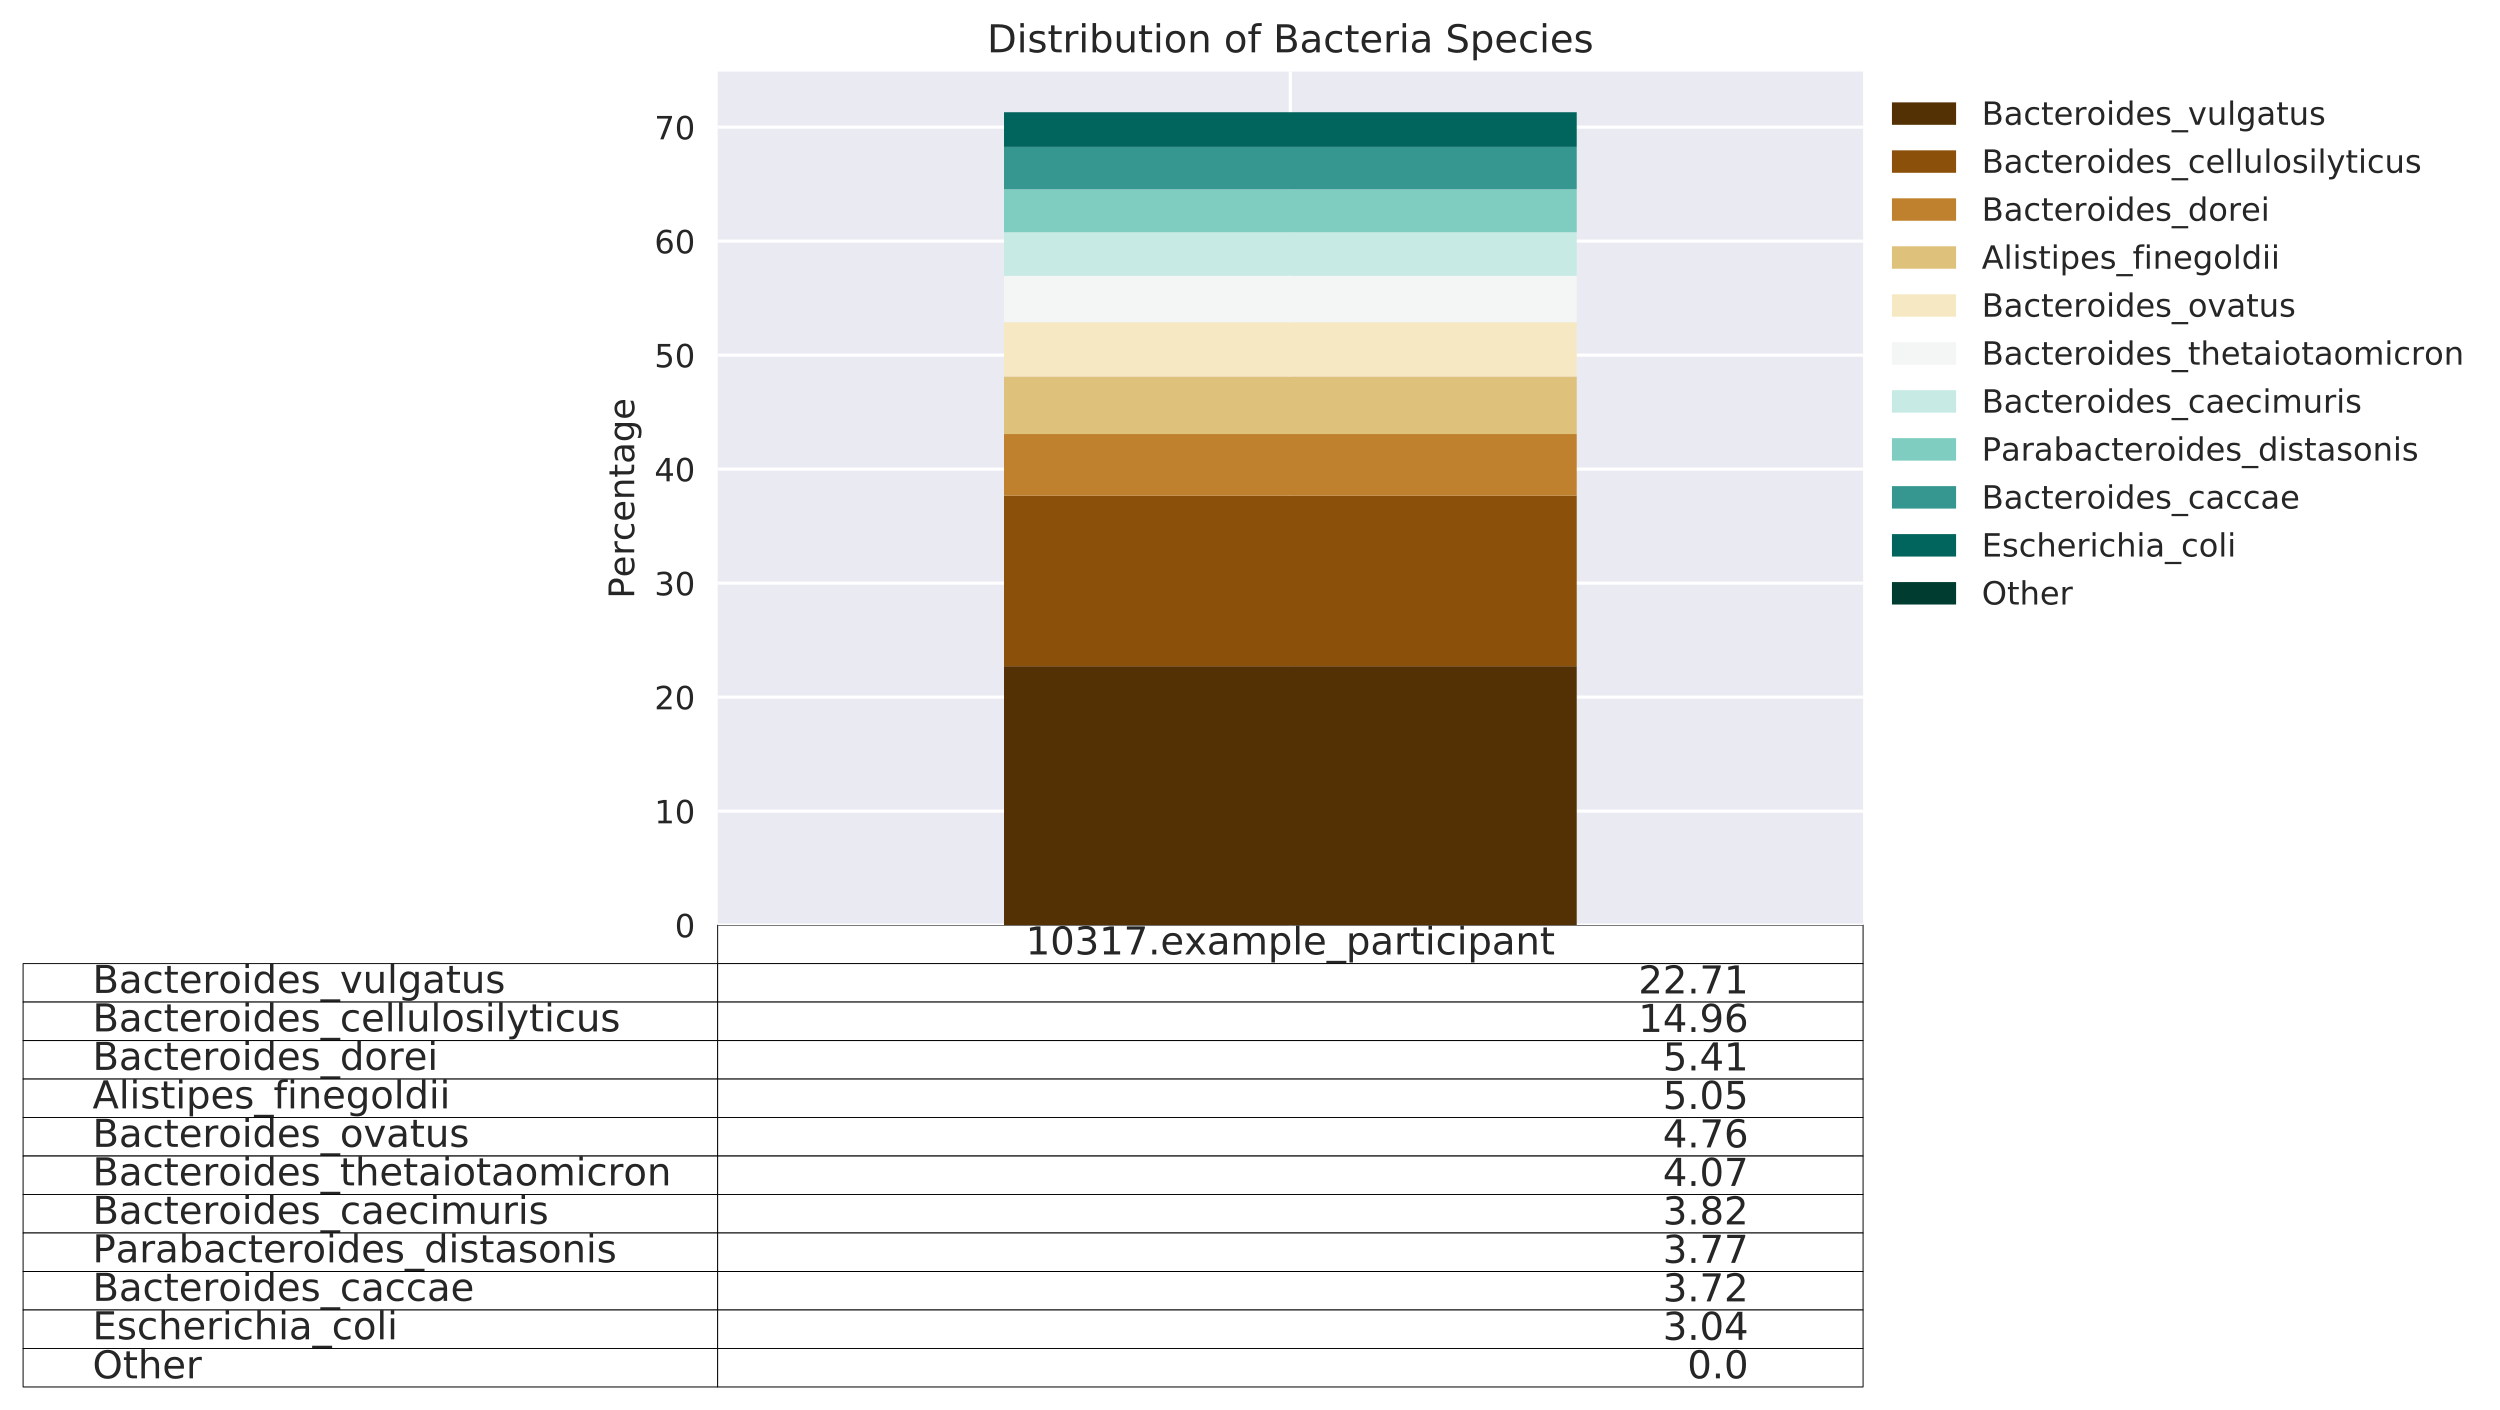 <?xml version="1.0" encoding="utf-8" standalone="no"?>
<!DOCTYPE svg PUBLIC "-//W3C//DTD SVG 1.1//EN"
  "http://www.w3.org/Graphics/SVG/1.1/DTD/svg11.dtd">
<!-- Created with matplotlib (http://matplotlib.org/) -->
<svg height="439.63pt" version="1.1" viewBox="0 0 779.45 439.63" width="779.45pt" xmlns="http://www.w3.org/2000/svg" xmlns:xlink="http://www.w3.org/1999/xlink">
 <defs>
  <style type="text/css">
*{stroke-linecap:butt;stroke-linejoin:round;}
  </style>
 </defs>
 <g id="figure_1">
  <g id="patch_1">
   <path d="M 0 439.63 
L 779.45 439.63 
L 779.45 0 
L 0 0 
z
" style="fill:#ffffff;"/>
  </g>
  <g id="axes_1">
   <g id="patch_2">
    <path d="M 223.749 288.43 
L 580.869 288.43 
L 580.869 22.318 
L 223.749 22.318 
z
" style="fill:#eaeaf2;"/>
   </g>
   <g id="table_1">
    <g id="patch_3">
     <path d="M 223.749 300.43 
L 580.869 300.43 
L 580.869 288.43 
L 223.749 288.43 
z
" style="fill:#ffffff;stroke:#000000;stroke-linejoin:miter;stroke-width:0.3;"/>
    </g>
    <g id="text_1">
     <!-- 10317.example_participant -->
     <defs>
      <path d="M 12.406 8.297 
L 28.516 8.297 
L 28.516 63.922 
L 10.984 60.406 
L 10.984 69.391 
L 28.422 72.906 
L 38.281 72.906 
L 38.281 8.297 
L 54.391 8.297 
L 54.391 0 
L 12.406 0 
z
" id="DejaVuSans-31"/>
      <path d="M 31.781 66.406 
Q 24.172 66.406 20.328 58.906 
Q 16.5 51.422 16.5 36.375 
Q 16.5 21.391 20.328 13.891 
Q 24.172 6.391 31.781 6.391 
Q 39.453 6.391 43.281 13.891 
Q 47.125 21.391 47.125 36.375 
Q 47.125 51.422 43.281 58.906 
Q 39.453 66.406 31.781 66.406 
z
M 31.781 74.219 
Q 44.047 74.219 50.516 64.516 
Q 56.984 54.828 56.984 36.375 
Q 56.984 17.969 50.516 8.266 
Q 44.047 -1.422 31.781 -1.422 
Q 19.531 -1.422 13.062 8.266 
Q 6.594 17.969 6.594 36.375 
Q 6.594 54.828 13.062 64.516 
Q 19.531 74.219 31.781 74.219 
z
" id="DejaVuSans-30"/>
      <path d="M 40.578 39.312 
Q 47.656 37.797 51.625 33 
Q 55.609 28.219 55.609 21.188 
Q 55.609 10.406 48.188 4.484 
Q 40.766 -1.422 27.094 -1.422 
Q 22.516 -1.422 17.656 -0.516 
Q 12.797 0.391 7.625 2.203 
L 7.625 11.719 
Q 11.719 9.328 16.594 8.109 
Q 21.484 6.891 26.812 6.891 
Q 36.078 6.891 40.938 10.547 
Q 45.797 14.203 45.797 21.188 
Q 45.797 27.641 41.281 31.266 
Q 36.766 34.906 28.719 34.906 
L 20.219 34.906 
L 20.219 43.016 
L 29.109 43.016 
Q 36.375 43.016 40.234 45.922 
Q 44.094 48.828 44.094 54.297 
Q 44.094 59.906 40.109 62.906 
Q 36.141 65.922 28.719 65.922 
Q 24.656 65.922 20.016 65.031 
Q 15.375 64.156 9.812 62.312 
L 9.812 71.094 
Q 15.438 72.656 20.344 73.438 
Q 25.25 74.219 29.594 74.219 
Q 40.828 74.219 47.359 69.109 
Q 53.906 64.016 53.906 55.328 
Q 53.906 49.266 50.438 45.094 
Q 46.969 40.922 40.578 39.312 
z
" id="DejaVuSans-33"/>
      <path d="M 8.203 72.906 
L 55.078 72.906 
L 55.078 68.703 
L 28.609 0 
L 18.312 0 
L 43.219 64.594 
L 8.203 64.594 
z
" id="DejaVuSans-37"/>
      <path d="M 10.688 12.406 
L 21 12.406 
L 21 0 
L 10.688 0 
z
" id="DejaVuSans-2e"/>
      <path d="M 56.203 29.594 
L 56.203 25.203 
L 14.891 25.203 
Q 15.484 15.922 20.484 11.062 
Q 25.484 6.203 34.422 6.203 
Q 39.594 6.203 44.453 7.469 
Q 49.312 8.734 54.109 11.281 
L 54.109 2.781 
Q 49.266 0.734 44.188 -0.344 
Q 39.109 -1.422 33.891 -1.422 
Q 20.797 -1.422 13.156 6.188 
Q 5.516 13.812 5.516 26.812 
Q 5.516 40.234 12.766 48.109 
Q 20.016 56 32.328 56 
Q 43.359 56 49.781 48.891 
Q 56.203 41.797 56.203 29.594 
z
M 47.219 32.234 
Q 47.125 39.594 43.094 43.984 
Q 39.062 48.391 32.422 48.391 
Q 24.906 48.391 20.391 44.141 
Q 15.875 39.891 15.188 32.172 
z
" id="DejaVuSans-65"/>
      <path d="M 54.891 54.688 
L 35.109 28.078 
L 55.906 0 
L 45.312 0 
L 29.391 21.484 
L 13.484 0 
L 2.875 0 
L 24.125 28.609 
L 4.688 54.688 
L 15.281 54.688 
L 29.781 35.203 
L 44.281 54.688 
z
" id="DejaVuSans-78"/>
      <path d="M 34.281 27.484 
Q 23.391 27.484 19.188 25 
Q 14.984 22.516 14.984 16.5 
Q 14.984 11.719 18.141 8.906 
Q 21.297 6.109 26.703 6.109 
Q 34.188 6.109 38.703 11.406 
Q 43.219 16.703 43.219 25.484 
L 43.219 27.484 
z
M 52.203 31.203 
L 52.203 0 
L 43.219 0 
L 43.219 8.297 
Q 40.141 3.328 35.547 0.953 
Q 30.953 -1.422 24.312 -1.422 
Q 15.922 -1.422 10.953 3.297 
Q 6 8.016 6 15.922 
Q 6 25.141 12.172 29.828 
Q 18.359 34.516 30.609 34.516 
L 43.219 34.516 
L 43.219 35.406 
Q 43.219 41.609 39.141 45 
Q 35.062 48.391 27.688 48.391 
Q 23 48.391 18.547 47.266 
Q 14.109 46.141 10.016 43.891 
L 10.016 52.203 
Q 14.938 54.109 19.578 55.047 
Q 24.219 56 28.609 56 
Q 40.484 56 46.344 49.844 
Q 52.203 43.703 52.203 31.203 
z
" id="DejaVuSans-61"/>
      <path d="M 52 44.188 
Q 55.375 50.25 60.062 53.125 
Q 64.75 56 71.094 56 
Q 79.641 56 84.281 50.016 
Q 88.922 44.047 88.922 33.016 
L 88.922 0 
L 79.891 0 
L 79.891 32.719 
Q 79.891 40.578 77.094 44.375 
Q 74.312 48.188 68.609 48.188 
Q 61.625 48.188 57.562 43.547 
Q 53.516 38.922 53.516 30.906 
L 53.516 0 
L 44.484 0 
L 44.484 32.719 
Q 44.484 40.625 41.703 44.406 
Q 38.922 48.188 33.109 48.188 
Q 26.219 48.188 22.156 43.531 
Q 18.109 38.875 18.109 30.906 
L 18.109 0 
L 9.078 0 
L 9.078 54.688 
L 18.109 54.688 
L 18.109 46.188 
Q 21.188 51.219 25.484 53.609 
Q 29.781 56 35.688 56 
Q 41.656 56 45.828 52.969 
Q 50 49.953 52 44.188 
z
" id="DejaVuSans-6d"/>
      <path d="M 18.109 8.203 
L 18.109 -20.797 
L 9.078 -20.797 
L 9.078 54.688 
L 18.109 54.688 
L 18.109 46.391 
Q 20.953 51.266 25.266 53.625 
Q 29.594 56 35.594 56 
Q 45.562 56 51.781 48.094 
Q 58.016 40.188 58.016 27.297 
Q 58.016 14.406 51.781 6.484 
Q 45.562 -1.422 35.594 -1.422 
Q 29.594 -1.422 25.266 0.953 
Q 20.953 3.328 18.109 8.203 
z
M 48.688 27.297 
Q 48.688 37.203 44.609 42.844 
Q 40.531 48.484 33.406 48.484 
Q 26.266 48.484 22.188 42.844 
Q 18.109 37.203 18.109 27.297 
Q 18.109 17.391 22.188 11.75 
Q 26.266 6.109 33.406 6.109 
Q 40.531 6.109 44.609 11.75 
Q 48.688 17.391 48.688 27.297 
z
" id="DejaVuSans-70"/>
      <path d="M 9.422 75.984 
L 18.406 75.984 
L 18.406 0 
L 9.422 0 
z
" id="DejaVuSans-6c"/>
      <path d="M 50.984 -16.609 
L 50.984 -23.578 
L -0.984 -23.578 
L -0.984 -16.609 
z
" id="DejaVuSans-5f"/>
      <path d="M 41.109 46.297 
Q 39.594 47.172 37.812 47.578 
Q 36.031 48 33.891 48 
Q 26.266 48 22.188 43.047 
Q 18.109 38.094 18.109 28.812 
L 18.109 0 
L 9.078 0 
L 9.078 54.688 
L 18.109 54.688 
L 18.109 46.188 
Q 20.953 51.172 25.484 53.578 
Q 30.031 56 36.531 56 
Q 37.453 56 38.578 55.875 
Q 39.703 55.766 41.062 55.516 
z
" id="DejaVuSans-72"/>
      <path d="M 18.312 70.219 
L 18.312 54.688 
L 36.812 54.688 
L 36.812 47.703 
L 18.312 47.703 
L 18.312 18.016 
Q 18.312 11.328 20.141 9.422 
Q 21.969 7.516 27.594 7.516 
L 36.812 7.516 
L 36.812 0 
L 27.594 0 
Q 17.188 0 13.234 3.875 
Q 9.281 7.766 9.281 18.016 
L 9.281 47.703 
L 2.688 47.703 
L 2.688 54.688 
L 9.281 54.688 
L 9.281 70.219 
z
" id="DejaVuSans-74"/>
      <path d="M 9.422 54.688 
L 18.406 54.688 
L 18.406 0 
L 9.422 0 
z
M 9.422 75.984 
L 18.406 75.984 
L 18.406 64.594 
L 9.422 64.594 
z
" id="DejaVuSans-69"/>
      <path d="M 48.781 52.594 
L 48.781 44.188 
Q 44.969 46.297 41.141 47.344 
Q 37.312 48.391 33.406 48.391 
Q 24.656 48.391 19.812 42.844 
Q 14.984 37.312 14.984 27.297 
Q 14.984 17.281 19.812 11.734 
Q 24.656 6.203 33.406 6.203 
Q 37.312 6.203 41.141 7.25 
Q 44.969 8.297 48.781 10.406 
L 48.781 2.094 
Q 45.016 0.344 40.984 -0.531 
Q 36.969 -1.422 32.422 -1.422 
Q 20.062 -1.422 12.781 6.344 
Q 5.516 14.109 5.516 27.297 
Q 5.516 40.672 12.859 48.328 
Q 20.219 56 33.016 56 
Q 37.156 56 41.109 55.141 
Q 45.062 54.297 48.781 52.594 
z
" id="DejaVuSans-63"/>
      <path d="M 54.891 33.016 
L 54.891 0 
L 45.906 0 
L 45.906 32.719 
Q 45.906 40.484 42.875 44.328 
Q 39.844 48.188 33.797 48.188 
Q 26.516 48.188 22.312 43.547 
Q 18.109 38.922 18.109 30.906 
L 18.109 0 
L 9.078 0 
L 9.078 54.688 
L 18.109 54.688 
L 18.109 46.188 
Q 21.344 51.125 25.703 53.562 
Q 30.078 56 35.797 56 
Q 45.219 56 50.047 50.172 
Q 54.891 44.344 54.891 33.016 
z
" id="DejaVuSans-6e"/>
     </defs>
     <g style="fill:#262626;" transform="translate(319.805 297.575)scale(0.12 -0.12)">
      <use xlink:href="#DejaVuSans-31"/>
      <use x="63.623" xlink:href="#DejaVuSans-30"/>
      <use x="127.246" xlink:href="#DejaVuSans-33"/>
      <use x="190.869" xlink:href="#DejaVuSans-31"/>
      <use x="254.492" xlink:href="#DejaVuSans-37"/>
      <use x="318.115" xlink:href="#DejaVuSans-2e"/>
      <use x="349.902" xlink:href="#DejaVuSans-65"/>
      <use x="411.41" xlink:href="#DejaVuSans-78"/>
      <use x="470.59" xlink:href="#DejaVuSans-61"/>
      <use x="531.869" xlink:href="#DejaVuSans-6d"/>
      <use x="629.281" xlink:href="#DejaVuSans-70"/>
      <use x="692.758" xlink:href="#DejaVuSans-6c"/>
      <use x="720.541" xlink:href="#DejaVuSans-65"/>
      <use x="782.064" xlink:href="#DejaVuSans-5f"/>
      <use x="832.064" xlink:href="#DejaVuSans-70"/>
      <use x="895.541" xlink:href="#DejaVuSans-61"/>
      <use x="956.82" xlink:href="#DejaVuSans-72"/>
      <use x="997.934" xlink:href="#DejaVuSans-74"/>
      <use x="1037.143" xlink:href="#DejaVuSans-69"/>
      <use x="1064.926" xlink:href="#DejaVuSans-63"/>
      <use x="1119.906" xlink:href="#DejaVuSans-69"/>
      <use x="1147.689" xlink:href="#DejaVuSans-70"/>
      <use x="1211.166" xlink:href="#DejaVuSans-61"/>
      <use x="1272.445" xlink:href="#DejaVuSans-6e"/>
      <use x="1335.824" xlink:href="#DejaVuSans-74"/>
     </g>
    </g>
    <g id="patch_4">
     <path d="M 7.2 312.43 
L 223.749 312.43 
L 223.749 300.43 
L 7.2 300.43 
z
" style="fill:#ffffff;stroke:#000000;stroke-linejoin:miter;stroke-width:0.3;"/>
    </g>
    <g id="text_2">
     <!-- Bacteroides_vulgatus -->
     <defs>
      <path d="M 19.672 34.812 
L 19.672 8.109 
L 35.5 8.109 
Q 43.453 8.109 47.281 11.406 
Q 51.125 14.703 51.125 21.484 
Q 51.125 28.328 47.281 31.562 
Q 43.453 34.812 35.5 34.812 
z
M 19.672 64.797 
L 19.672 42.828 
L 34.281 42.828 
Q 41.5 42.828 45.031 45.531 
Q 48.578 48.25 48.578 53.812 
Q 48.578 59.328 45.031 62.062 
Q 41.5 64.797 34.281 64.797 
z
M 9.812 72.906 
L 35.016 72.906 
Q 46.297 72.906 52.391 68.219 
Q 58.5 63.531 58.5 54.891 
Q 58.5 48.188 55.375 44.234 
Q 52.25 40.281 46.188 39.312 
Q 53.469 37.75 57.5 32.781 
Q 61.531 27.828 61.531 20.406 
Q 61.531 10.641 54.891 5.312 
Q 48.25 0 35.984 0 
L 9.812 0 
z
" id="DejaVuSans-42"/>
      <path d="M 30.609 48.391 
Q 23.391 48.391 19.188 42.75 
Q 14.984 37.109 14.984 27.297 
Q 14.984 17.484 19.156 11.844 
Q 23.344 6.203 30.609 6.203 
Q 37.797 6.203 41.984 11.859 
Q 46.188 17.531 46.188 27.297 
Q 46.188 37.016 41.984 42.703 
Q 37.797 48.391 30.609 48.391 
z
M 30.609 56 
Q 42.328 56 49.016 48.375 
Q 55.719 40.766 55.719 27.297 
Q 55.719 13.875 49.016 6.219 
Q 42.328 -1.422 30.609 -1.422 
Q 18.844 -1.422 12.172 6.219 
Q 5.516 13.875 5.516 27.297 
Q 5.516 40.766 12.172 48.375 
Q 18.844 56 30.609 56 
z
" id="DejaVuSans-6f"/>
      <path d="M 45.406 46.391 
L 45.406 75.984 
L 54.391 75.984 
L 54.391 0 
L 45.406 0 
L 45.406 8.203 
Q 42.578 3.328 38.25 0.953 
Q 33.938 -1.422 27.875 -1.422 
Q 17.969 -1.422 11.734 6.484 
Q 5.516 14.406 5.516 27.297 
Q 5.516 40.188 11.734 48.094 
Q 17.969 56 27.875 56 
Q 33.938 56 38.25 53.625 
Q 42.578 51.266 45.406 46.391 
z
M 14.797 27.297 
Q 14.797 17.391 18.875 11.75 
Q 22.953 6.109 30.078 6.109 
Q 37.203 6.109 41.297 11.75 
Q 45.406 17.391 45.406 27.297 
Q 45.406 37.203 41.297 42.844 
Q 37.203 48.484 30.078 48.484 
Q 22.953 48.484 18.875 42.844 
Q 14.797 37.203 14.797 27.297 
z
" id="DejaVuSans-64"/>
      <path d="M 44.281 53.078 
L 44.281 44.578 
Q 40.484 46.531 36.375 47.5 
Q 32.281 48.484 27.875 48.484 
Q 21.188 48.484 17.844 46.438 
Q 14.5 44.391 14.5 40.281 
Q 14.5 37.156 16.891 35.375 
Q 19.281 33.594 26.516 31.984 
L 29.594 31.297 
Q 39.156 29.25 43.188 25.516 
Q 47.219 21.781 47.219 15.094 
Q 47.219 7.469 41.188 3.016 
Q 35.156 -1.422 24.609 -1.422 
Q 20.219 -1.422 15.453 -0.562 
Q 10.688 0.297 5.422 2 
L 5.422 11.281 
Q 10.406 8.688 15.234 7.391 
Q 20.062 6.109 24.812 6.109 
Q 31.156 6.109 34.562 8.281 
Q 37.984 10.453 37.984 14.406 
Q 37.984 18.062 35.516 20.016 
Q 33.062 21.969 24.703 23.781 
L 21.578 24.516 
Q 13.234 26.266 9.516 29.906 
Q 5.812 33.547 5.812 39.891 
Q 5.812 47.609 11.281 51.797 
Q 16.75 56 26.812 56 
Q 31.781 56 36.172 55.266 
Q 40.578 54.547 44.281 53.078 
z
" id="DejaVuSans-73"/>
      <path d="M 2.984 54.688 
L 12.5 54.688 
L 29.594 8.797 
L 46.688 54.688 
L 56.203 54.688 
L 35.688 0 
L 23.484 0 
z
" id="DejaVuSans-76"/>
      <path d="M 8.5 21.578 
L 8.5 54.688 
L 17.484 54.688 
L 17.484 21.922 
Q 17.484 14.156 20.5 10.266 
Q 23.531 6.391 29.594 6.391 
Q 36.859 6.391 41.078 11.031 
Q 45.312 15.672 45.312 23.688 
L 45.312 54.688 
L 54.297 54.688 
L 54.297 0 
L 45.312 0 
L 45.312 8.406 
Q 42.047 3.422 37.719 1 
Q 33.406 -1.422 27.688 -1.422 
Q 18.266 -1.422 13.375 4.438 
Q 8.5 10.297 8.5 21.578 
z
M 31.109 56 
z
" id="DejaVuSans-75"/>
      <path d="M 45.406 27.984 
Q 45.406 37.75 41.375 43.109 
Q 37.359 48.484 30.078 48.484 
Q 22.859 48.484 18.828 43.109 
Q 14.797 37.75 14.797 27.984 
Q 14.797 18.266 18.828 12.891 
Q 22.859 7.516 30.078 7.516 
Q 37.359 7.516 41.375 12.891 
Q 45.406 18.266 45.406 27.984 
z
M 54.391 6.781 
Q 54.391 -7.172 48.188 -13.984 
Q 42 -20.797 29.203 -20.797 
Q 24.469 -20.797 20.266 -20.094 
Q 16.062 -19.391 12.109 -17.922 
L 12.109 -9.188 
Q 16.062 -11.328 19.922 -12.344 
Q 23.781 -13.375 27.781 -13.375 
Q 36.625 -13.375 41.016 -8.766 
Q 45.406 -4.156 45.406 5.172 
L 45.406 9.625 
Q 42.625 4.781 38.281 2.391 
Q 33.938 0 27.875 0 
Q 17.828 0 11.672 7.656 
Q 5.516 15.328 5.516 27.984 
Q 5.516 40.672 11.672 48.328 
Q 17.828 56 27.875 56 
Q 33.938 56 38.281 53.609 
Q 42.625 51.219 45.406 46.391 
L 45.406 54.688 
L 54.391 54.688 
z
" id="DejaVuSans-67"/>
     </defs>
     <g style="fill:#262626;" transform="translate(28.855 309.575)scale(0.12 -0.12)">
      <use xlink:href="#DejaVuSans-42"/>
      <use x="68.604" xlink:href="#DejaVuSans-61"/>
      <use x="129.883" xlink:href="#DejaVuSans-63"/>
      <use x="184.863" xlink:href="#DejaVuSans-74"/>
      <use x="224.072" xlink:href="#DejaVuSans-65"/>
      <use x="285.596" xlink:href="#DejaVuSans-72"/>
      <use x="326.678" xlink:href="#DejaVuSans-6f"/>
      <use x="387.859" xlink:href="#DejaVuSans-69"/>
      <use x="415.643" xlink:href="#DejaVuSans-64"/>
      <use x="479.119" xlink:href="#DejaVuSans-65"/>
      <use x="540.643" xlink:href="#DejaVuSans-73"/>
      <use x="592.742" xlink:href="#DejaVuSans-5f"/>
      <use x="642.742" xlink:href="#DejaVuSans-76"/>
      <use x="701.922" xlink:href="#DejaVuSans-75"/>
      <use x="765.301" xlink:href="#DejaVuSans-6c"/>
      <use x="793.084" xlink:href="#DejaVuSans-67"/>
      <use x="856.561" xlink:href="#DejaVuSans-61"/>
      <use x="917.84" xlink:href="#DejaVuSans-74"/>
      <use x="957.049" xlink:href="#DejaVuSans-75"/>
      <use x="1020.428" xlink:href="#DejaVuSans-73"/>
     </g>
    </g>
    <g id="patch_5">
     <path d="M 223.749 312.43 
L 580.869 312.43 
L 580.869 300.43 
L 223.749 300.43 
z
" style="fill:#ffffff;stroke:#000000;stroke-linejoin:miter;stroke-width:0.3;"/>
    </g>
    <g id="text_3">
     <!-- 22.71 -->
     <defs>
      <path d="M 19.188 8.297 
L 53.609 8.297 
L 53.609 0 
L 7.328 0 
L 7.328 8.297 
Q 12.938 14.109 22.625 23.891 
Q 32.328 33.688 34.812 36.531 
Q 39.547 41.844 41.422 45.531 
Q 43.312 49.219 43.312 52.781 
Q 43.312 58.594 39.234 62.25 
Q 35.156 65.922 28.609 65.922 
Q 23.969 65.922 18.812 64.312 
Q 13.672 62.703 7.812 59.422 
L 7.812 69.391 
Q 13.766 71.781 18.938 73 
Q 24.125 74.219 28.422 74.219 
Q 39.75 74.219 46.484 68.547 
Q 53.219 62.891 53.219 53.422 
Q 53.219 48.922 51.531 44.891 
Q 49.859 40.875 45.406 35.406 
Q 44.188 33.984 37.641 27.219 
Q 31.109 20.453 19.188 8.297 
z
" id="DejaVuSans-32"/>
     </defs>
     <g style="fill:#262626;" transform="translate(510.803 309.741)scale(0.12 -0.12)">
      <use xlink:href="#DejaVuSans-32"/>
      <use x="63.623" xlink:href="#DejaVuSans-32"/>
      <use x="127.246" xlink:href="#DejaVuSans-2e"/>
      <use x="159.033" xlink:href="#DejaVuSans-37"/>
      <use x="222.656" xlink:href="#DejaVuSans-31"/>
     </g>
    </g>
    <g id="patch_6">
     <path d="M 7.2 324.43 
L 223.749 324.43 
L 223.749 312.43 
L 7.2 312.43 
z
" style="fill:#ffffff;stroke:#000000;stroke-linejoin:miter;stroke-width:0.3;"/>
    </g>
    <g id="text_4">
     <!-- Bacteroides_cellulosilyticus -->
     <defs>
      <path d="M 32.172 -5.078 
Q 28.375 -14.844 24.75 -17.812 
Q 21.141 -20.797 15.094 -20.797 
L 7.906 -20.797 
L 7.906 -13.281 
L 13.188 -13.281 
Q 16.891 -13.281 18.938 -11.516 
Q 21 -9.766 23.484 -3.219 
L 25.094 0.875 
L 2.984 54.688 
L 12.5 54.688 
L 29.594 11.922 
L 46.688 54.688 
L 56.203 54.688 
z
" id="DejaVuSans-79"/>
     </defs>
     <g style="fill:#262626;" transform="translate(28.855 321.575)scale(0.12 -0.12)">
      <use xlink:href="#DejaVuSans-42"/>
      <use x="68.604" xlink:href="#DejaVuSans-61"/>
      <use x="129.883" xlink:href="#DejaVuSans-63"/>
      <use x="184.863" xlink:href="#DejaVuSans-74"/>
      <use x="224.072" xlink:href="#DejaVuSans-65"/>
      <use x="285.596" xlink:href="#DejaVuSans-72"/>
      <use x="326.678" xlink:href="#DejaVuSans-6f"/>
      <use x="387.859" xlink:href="#DejaVuSans-69"/>
      <use x="415.643" xlink:href="#DejaVuSans-64"/>
      <use x="479.119" xlink:href="#DejaVuSans-65"/>
      <use x="540.643" xlink:href="#DejaVuSans-73"/>
      <use x="592.742" xlink:href="#DejaVuSans-5f"/>
      <use x="642.742" xlink:href="#DejaVuSans-63"/>
      <use x="697.723" xlink:href="#DejaVuSans-65"/>
      <use x="759.246" xlink:href="#DejaVuSans-6c"/>
      <use x="787.029" xlink:href="#DejaVuSans-6c"/>
      <use x="814.812" xlink:href="#DejaVuSans-75"/>
      <use x="878.191" xlink:href="#DejaVuSans-6c"/>
      <use x="905.975" xlink:href="#DejaVuSans-6f"/>
      <use x="967.156" xlink:href="#DejaVuSans-73"/>
      <use x="1019.256" xlink:href="#DejaVuSans-69"/>
      <use x="1047.039" xlink:href="#DejaVuSans-6c"/>
      <use x="1074.822" xlink:href="#DejaVuSans-79"/>
      <use x="1134.002" xlink:href="#DejaVuSans-74"/>
      <use x="1173.211" xlink:href="#DejaVuSans-69"/>
      <use x="1200.994" xlink:href="#DejaVuSans-63"/>
      <use x="1255.975" xlink:href="#DejaVuSans-75"/>
      <use x="1319.354" xlink:href="#DejaVuSans-73"/>
     </g>
    </g>
    <g id="patch_7">
     <path d="M 223.749 324.43 
L 580.869 324.43 
L 580.869 312.43 
L 223.749 312.43 
z
" style="fill:#ffffff;stroke:#000000;stroke-linejoin:miter;stroke-width:0.3;"/>
    </g>
    <g id="text_5">
     <!-- 14.96 -->
     <defs>
      <path d="M 37.797 64.312 
L 12.891 25.391 
L 37.797 25.391 
z
M 35.203 72.906 
L 47.609 72.906 
L 47.609 25.391 
L 58.016 25.391 
L 58.016 17.188 
L 47.609 17.188 
L 47.609 0 
L 37.797 0 
L 37.797 17.188 
L 4.891 17.188 
L 4.891 26.703 
z
" id="DejaVuSans-34"/>
      <path d="M 10.984 1.516 
L 10.984 10.5 
Q 14.703 8.734 18.5 7.812 
Q 22.312 6.891 25.984 6.891 
Q 35.75 6.891 40.891 13.453 
Q 46.047 20.016 46.781 33.406 
Q 43.953 29.203 39.594 26.953 
Q 35.25 24.703 29.984 24.703 
Q 19.047 24.703 12.672 31.312 
Q 6.297 37.938 6.297 49.422 
Q 6.297 60.641 12.938 67.422 
Q 19.578 74.219 30.609 74.219 
Q 43.266 74.219 49.922 64.516 
Q 56.594 54.828 56.594 36.375 
Q 56.594 19.141 48.406 8.859 
Q 40.234 -1.422 26.422 -1.422 
Q 22.703 -1.422 18.891 -0.688 
Q 15.094 0.047 10.984 1.516 
z
M 30.609 32.422 
Q 37.25 32.422 41.125 36.953 
Q 45.016 41.5 45.016 49.422 
Q 45.016 57.281 41.125 61.844 
Q 37.25 66.406 30.609 66.406 
Q 23.969 66.406 20.094 61.844 
Q 16.219 57.281 16.219 49.422 
Q 16.219 41.5 20.094 36.953 
Q 23.969 32.422 30.609 32.422 
z
" id="DejaVuSans-39"/>
      <path d="M 33.016 40.375 
Q 26.375 40.375 22.484 35.828 
Q 18.609 31.297 18.609 23.391 
Q 18.609 15.531 22.484 10.953 
Q 26.375 6.391 33.016 6.391 
Q 39.656 6.391 43.531 10.953 
Q 47.406 15.531 47.406 23.391 
Q 47.406 31.297 43.531 35.828 
Q 39.656 40.375 33.016 40.375 
z
M 52.594 71.297 
L 52.594 62.312 
Q 48.875 64.062 45.094 64.984 
Q 41.312 65.922 37.594 65.922 
Q 27.828 65.922 22.672 59.328 
Q 17.531 52.734 16.797 39.406 
Q 19.672 43.656 24.016 45.922 
Q 28.375 48.188 33.594 48.188 
Q 44.578 48.188 50.953 41.516 
Q 57.328 34.859 57.328 23.391 
Q 57.328 12.156 50.688 5.359 
Q 44.047 -1.422 33.016 -1.422 
Q 20.359 -1.422 13.672 8.266 
Q 6.984 17.969 6.984 36.375 
Q 6.984 53.656 15.188 63.938 
Q 23.391 74.219 37.203 74.219 
Q 40.922 74.219 44.703 73.484 
Q 48.484 72.75 52.594 71.297 
z
" id="DejaVuSans-36"/>
     </defs>
     <g style="fill:#262626;" transform="translate(510.803 321.741)scale(0.12 -0.12)">
      <use xlink:href="#DejaVuSans-31"/>
      <use x="63.623" xlink:href="#DejaVuSans-34"/>
      <use x="127.246" xlink:href="#DejaVuSans-2e"/>
      <use x="159.033" xlink:href="#DejaVuSans-39"/>
      <use x="222.656" xlink:href="#DejaVuSans-36"/>
     </g>
    </g>
    <g id="patch_8">
     <path d="M 7.2 336.43 
L 223.749 336.43 
L 223.749 324.43 
L 7.2 324.43 
z
" style="fill:#ffffff;stroke:#000000;stroke-linejoin:miter;stroke-width:0.3;"/>
    </g>
    <g id="text_6">
     <!-- Bacteroides_dorei -->
     <g style="fill:#262626;" transform="translate(28.855 333.575)scale(0.12 -0.12)">
      <use xlink:href="#DejaVuSans-42"/>
      <use x="68.604" xlink:href="#DejaVuSans-61"/>
      <use x="129.883" xlink:href="#DejaVuSans-63"/>
      <use x="184.863" xlink:href="#DejaVuSans-74"/>
      <use x="224.072" xlink:href="#DejaVuSans-65"/>
      <use x="285.596" xlink:href="#DejaVuSans-72"/>
      <use x="326.678" xlink:href="#DejaVuSans-6f"/>
      <use x="387.859" xlink:href="#DejaVuSans-69"/>
      <use x="415.643" xlink:href="#DejaVuSans-64"/>
      <use x="479.119" xlink:href="#DejaVuSans-65"/>
      <use x="540.643" xlink:href="#DejaVuSans-73"/>
      <use x="592.742" xlink:href="#DejaVuSans-5f"/>
      <use x="642.742" xlink:href="#DejaVuSans-64"/>
      <use x="706.219" xlink:href="#DejaVuSans-6f"/>
      <use x="767.4" xlink:href="#DejaVuSans-72"/>
      <use x="808.482" xlink:href="#DejaVuSans-65"/>
      <use x="870.006" xlink:href="#DejaVuSans-69"/>
     </g>
    </g>
    <g id="patch_9">
     <path d="M 223.749 336.43 
L 580.869 336.43 
L 580.869 324.43 
L 223.749 324.43 
z
" style="fill:#ffffff;stroke:#000000;stroke-linejoin:miter;stroke-width:0.3;"/>
    </g>
    <g id="text_7">
     <!-- 5.41 -->
     <defs>
      <path d="M 10.797 72.906 
L 49.516 72.906 
L 49.516 64.594 
L 19.828 64.594 
L 19.828 46.734 
Q 21.969 47.469 24.109 47.828 
Q 26.266 48.188 28.422 48.188 
Q 40.625 48.188 47.75 41.5 
Q 54.891 34.812 54.891 23.391 
Q 54.891 11.625 47.562 5.094 
Q 40.234 -1.422 26.906 -1.422 
Q 22.312 -1.422 17.547 -0.641 
Q 12.797 0.141 7.719 1.703 
L 7.719 11.625 
Q 12.109 9.234 16.797 8.062 
Q 21.484 6.891 26.703 6.891 
Q 35.156 6.891 40.078 11.328 
Q 45.016 15.766 45.016 23.391 
Q 45.016 31 40.078 35.438 
Q 35.156 39.891 26.703 39.891 
Q 22.75 39.891 18.812 39.016 
Q 14.891 38.141 10.797 36.281 
z
" id="DejaVuSans-35"/>
     </defs>
     <g style="fill:#262626;" transform="translate(518.438 333.741)scale(0.12 -0.12)">
      <use xlink:href="#DejaVuSans-35"/>
      <use x="63.623" xlink:href="#DejaVuSans-2e"/>
      <use x="95.41" xlink:href="#DejaVuSans-34"/>
      <use x="159.033" xlink:href="#DejaVuSans-31"/>
     </g>
    </g>
    <g id="patch_10">
     <path d="M 7.2 348.43 
L 223.749 348.43 
L 223.749 336.43 
L 7.2 336.43 
z
" style="fill:#ffffff;stroke:#000000;stroke-linejoin:miter;stroke-width:0.3;"/>
    </g>
    <g id="text_8">
     <!-- Alistipes_finegoldii -->
     <defs>
      <path d="M 34.188 63.188 
L 20.797 26.906 
L 47.609 26.906 
z
M 28.609 72.906 
L 39.797 72.906 
L 67.578 0 
L 57.328 0 
L 50.688 18.703 
L 17.828 18.703 
L 11.188 0 
L 0.781 0 
z
" id="DejaVuSans-41"/>
      <path d="M 37.109 75.984 
L 37.109 68.5 
L 28.516 68.5 
Q 23.688 68.5 21.797 66.547 
Q 19.922 64.594 19.922 59.516 
L 19.922 54.688 
L 34.719 54.688 
L 34.719 47.703 
L 19.922 47.703 
L 19.922 0 
L 10.891 0 
L 10.891 47.703 
L 2.297 47.703 
L 2.297 54.688 
L 10.891 54.688 
L 10.891 58.5 
Q 10.891 67.625 15.141 71.797 
Q 19.391 75.984 28.609 75.984 
z
" id="DejaVuSans-66"/>
     </defs>
     <g style="fill:#262626;" transform="translate(28.855 345.575)scale(0.12 -0.12)">
      <use xlink:href="#DejaVuSans-41"/>
      <use x="68.408" xlink:href="#DejaVuSans-6c"/>
      <use x="96.191" xlink:href="#DejaVuSans-69"/>
      <use x="123.975" xlink:href="#DejaVuSans-73"/>
      <use x="176.074" xlink:href="#DejaVuSans-74"/>
      <use x="215.283" xlink:href="#DejaVuSans-69"/>
      <use x="243.066" xlink:href="#DejaVuSans-70"/>
      <use x="306.543" xlink:href="#DejaVuSans-65"/>
      <use x="368.066" xlink:href="#DejaVuSans-73"/>
      <use x="420.166" xlink:href="#DejaVuSans-5f"/>
      <use x="470.166" xlink:href="#DejaVuSans-66"/>
      <use x="505.371" xlink:href="#DejaVuSans-69"/>
      <use x="533.154" xlink:href="#DejaVuSans-6e"/>
      <use x="596.533" xlink:href="#DejaVuSans-65"/>
      <use x="658.057" xlink:href="#DejaVuSans-67"/>
      <use x="721.533" xlink:href="#DejaVuSans-6f"/>
      <use x="782.715" xlink:href="#DejaVuSans-6c"/>
      <use x="810.498" xlink:href="#DejaVuSans-64"/>
      <use x="873.975" xlink:href="#DejaVuSans-69"/>
      <use x="901.758" xlink:href="#DejaVuSans-69"/>
     </g>
    </g>
    <g id="patch_11">
     <path d="M 223.749 348.43 
L 580.869 348.43 
L 580.869 336.43 
L 223.749 336.43 
z
" style="fill:#ffffff;stroke:#000000;stroke-linejoin:miter;stroke-width:0.3;"/>
    </g>
    <g id="text_9">
     <!-- 5.05 -->
     <g style="fill:#262626;" transform="translate(518.438 345.741)scale(0.12 -0.12)">
      <use xlink:href="#DejaVuSans-35"/>
      <use x="63.623" xlink:href="#DejaVuSans-2e"/>
      <use x="95.41" xlink:href="#DejaVuSans-30"/>
      <use x="159.033" xlink:href="#DejaVuSans-35"/>
     </g>
    </g>
    <g id="patch_12">
     <path d="M 7.2 360.43 
L 223.749 360.43 
L 223.749 348.43 
L 7.2 348.43 
z
" style="fill:#ffffff;stroke:#000000;stroke-linejoin:miter;stroke-width:0.3;"/>
    </g>
    <g id="text_10">
     <!-- Bacteroides_ovatus -->
     <g style="fill:#262626;" transform="translate(28.855 357.575)scale(0.12 -0.12)">
      <use xlink:href="#DejaVuSans-42"/>
      <use x="68.604" xlink:href="#DejaVuSans-61"/>
      <use x="129.883" xlink:href="#DejaVuSans-63"/>
      <use x="184.863" xlink:href="#DejaVuSans-74"/>
      <use x="224.072" xlink:href="#DejaVuSans-65"/>
      <use x="285.596" xlink:href="#DejaVuSans-72"/>
      <use x="326.678" xlink:href="#DejaVuSans-6f"/>
      <use x="387.859" xlink:href="#DejaVuSans-69"/>
      <use x="415.643" xlink:href="#DejaVuSans-64"/>
      <use x="479.119" xlink:href="#DejaVuSans-65"/>
      <use x="540.643" xlink:href="#DejaVuSans-73"/>
      <use x="592.742" xlink:href="#DejaVuSans-5f"/>
      <use x="642.742" xlink:href="#DejaVuSans-6f"/>
      <use x="703.924" xlink:href="#DejaVuSans-76"/>
      <use x="763.104" xlink:href="#DejaVuSans-61"/>
      <use x="824.383" xlink:href="#DejaVuSans-74"/>
      <use x="863.592" xlink:href="#DejaVuSans-75"/>
      <use x="926.971" xlink:href="#DejaVuSans-73"/>
     </g>
    </g>
    <g id="patch_13">
     <path d="M 223.749 360.43 
L 580.869 360.43 
L 580.869 348.43 
L 223.749 348.43 
z
" style="fill:#ffffff;stroke:#000000;stroke-linejoin:miter;stroke-width:0.3;"/>
    </g>
    <g id="text_11">
     <!-- 4.76 -->
     <g style="fill:#262626;" transform="translate(518.438 357.741)scale(0.12 -0.12)">
      <use xlink:href="#DejaVuSans-34"/>
      <use x="63.623" xlink:href="#DejaVuSans-2e"/>
      <use x="95.41" xlink:href="#DejaVuSans-37"/>
      <use x="159.033" xlink:href="#DejaVuSans-36"/>
     </g>
    </g>
    <g id="patch_14">
     <path d="M 7.2 372.43 
L 223.749 372.43 
L 223.749 360.43 
L 7.2 360.43 
z
" style="fill:#ffffff;stroke:#000000;stroke-linejoin:miter;stroke-width:0.3;"/>
    </g>
    <g id="text_12">
     <!-- Bacteroides_thetaiotaomicron -->
     <defs>
      <path d="M 54.891 33.016 
L 54.891 0 
L 45.906 0 
L 45.906 32.719 
Q 45.906 40.484 42.875 44.328 
Q 39.844 48.188 33.797 48.188 
Q 26.516 48.188 22.312 43.547 
Q 18.109 38.922 18.109 30.906 
L 18.109 0 
L 9.078 0 
L 9.078 75.984 
L 18.109 75.984 
L 18.109 46.188 
Q 21.344 51.125 25.703 53.562 
Q 30.078 56 35.797 56 
Q 45.219 56 50.047 50.172 
Q 54.891 44.344 54.891 33.016 
z
" id="DejaVuSans-68"/>
     </defs>
     <g style="fill:#262626;" transform="translate(28.855 369.575)scale(0.12 -0.12)">
      <use xlink:href="#DejaVuSans-42"/>
      <use x="68.604" xlink:href="#DejaVuSans-61"/>
      <use x="129.883" xlink:href="#DejaVuSans-63"/>
      <use x="184.863" xlink:href="#DejaVuSans-74"/>
      <use x="224.072" xlink:href="#DejaVuSans-65"/>
      <use x="285.596" xlink:href="#DejaVuSans-72"/>
      <use x="326.678" xlink:href="#DejaVuSans-6f"/>
      <use x="387.859" xlink:href="#DejaVuSans-69"/>
      <use x="415.643" xlink:href="#DejaVuSans-64"/>
      <use x="479.119" xlink:href="#DejaVuSans-65"/>
      <use x="540.643" xlink:href="#DejaVuSans-73"/>
      <use x="592.742" xlink:href="#DejaVuSans-5f"/>
      <use x="642.742" xlink:href="#DejaVuSans-74"/>
      <use x="681.951" xlink:href="#DejaVuSans-68"/>
      <use x="745.33" xlink:href="#DejaVuSans-65"/>
      <use x="806.854" xlink:href="#DejaVuSans-74"/>
      <use x="846.062" xlink:href="#DejaVuSans-61"/>
      <use x="907.342" xlink:href="#DejaVuSans-69"/>
      <use x="935.125" xlink:href="#DejaVuSans-6f"/>
      <use x="996.307" xlink:href="#DejaVuSans-74"/>
      <use x="1035.516" xlink:href="#DejaVuSans-61"/>
      <use x="1096.795" xlink:href="#DejaVuSans-6f"/>
      <use x="1157.977" xlink:href="#DejaVuSans-6d"/>
      <use x="1255.389" xlink:href="#DejaVuSans-69"/>
      <use x="1283.172" xlink:href="#DejaVuSans-63"/>
      <use x="1338.152" xlink:href="#DejaVuSans-72"/>
      <use x="1379.234" xlink:href="#DejaVuSans-6f"/>
      <use x="1440.416" xlink:href="#DejaVuSans-6e"/>
     </g>
    </g>
    <g id="patch_15">
     <path d="M 223.749 372.43 
L 580.869 372.43 
L 580.869 360.43 
L 223.749 360.43 
z
" style="fill:#ffffff;stroke:#000000;stroke-linejoin:miter;stroke-width:0.3;"/>
    </g>
    <g id="text_13">
     <!-- 4.07 -->
     <g style="fill:#262626;" transform="translate(518.438 369.741)scale(0.12 -0.12)">
      <use xlink:href="#DejaVuSans-34"/>
      <use x="63.623" xlink:href="#DejaVuSans-2e"/>
      <use x="95.41" xlink:href="#DejaVuSans-30"/>
      <use x="159.033" xlink:href="#DejaVuSans-37"/>
     </g>
    </g>
    <g id="patch_16">
     <path d="M 7.2 384.43 
L 223.749 384.43 
L 223.749 372.43 
L 7.2 372.43 
z
" style="fill:#ffffff;stroke:#000000;stroke-linejoin:miter;stroke-width:0.3;"/>
    </g>
    <g id="text_14">
     <!-- Bacteroides_caecimuris -->
     <g style="fill:#262626;" transform="translate(28.855 381.575)scale(0.12 -0.12)">
      <use xlink:href="#DejaVuSans-42"/>
      <use x="68.604" xlink:href="#DejaVuSans-61"/>
      <use x="129.883" xlink:href="#DejaVuSans-63"/>
      <use x="184.863" xlink:href="#DejaVuSans-74"/>
      <use x="224.072" xlink:href="#DejaVuSans-65"/>
      <use x="285.596" xlink:href="#DejaVuSans-72"/>
      <use x="326.678" xlink:href="#DejaVuSans-6f"/>
      <use x="387.859" xlink:href="#DejaVuSans-69"/>
      <use x="415.643" xlink:href="#DejaVuSans-64"/>
      <use x="479.119" xlink:href="#DejaVuSans-65"/>
      <use x="540.643" xlink:href="#DejaVuSans-73"/>
      <use x="592.742" xlink:href="#DejaVuSans-5f"/>
      <use x="642.742" xlink:href="#DejaVuSans-63"/>
      <use x="697.723" xlink:href="#DejaVuSans-61"/>
      <use x="759.002" xlink:href="#DejaVuSans-65"/>
      <use x="820.525" xlink:href="#DejaVuSans-63"/>
      <use x="875.506" xlink:href="#DejaVuSans-69"/>
      <use x="903.289" xlink:href="#DejaVuSans-6d"/>
      <use x="1000.701" xlink:href="#DejaVuSans-75"/>
      <use x="1064.08" xlink:href="#DejaVuSans-72"/>
      <use x="1105.193" xlink:href="#DejaVuSans-69"/>
      <use x="1132.977" xlink:href="#DejaVuSans-73"/>
     </g>
    </g>
    <g id="patch_17">
     <path d="M 223.749 384.43 
L 580.869 384.43 
L 580.869 372.43 
L 223.749 372.43 
z
" style="fill:#ffffff;stroke:#000000;stroke-linejoin:miter;stroke-width:0.3;"/>
    </g>
    <g id="text_15">
     <!-- 3.82 -->
     <defs>
      <path d="M 31.781 34.625 
Q 24.75 34.625 20.719 30.859 
Q 16.703 27.094 16.703 20.516 
Q 16.703 13.922 20.719 10.156 
Q 24.75 6.391 31.781 6.391 
Q 38.812 6.391 42.859 10.172 
Q 46.922 13.969 46.922 20.516 
Q 46.922 27.094 42.891 30.859 
Q 38.875 34.625 31.781 34.625 
z
M 21.922 38.812 
Q 15.578 40.375 12.031 44.719 
Q 8.5 49.078 8.5 55.328 
Q 8.5 64.062 14.719 69.141 
Q 20.953 74.219 31.781 74.219 
Q 42.672 74.219 48.875 69.141 
Q 55.078 64.062 55.078 55.328 
Q 55.078 49.078 51.531 44.719 
Q 48 40.375 41.703 38.812 
Q 48.828 37.156 52.797 32.312 
Q 56.781 27.484 56.781 20.516 
Q 56.781 9.906 50.312 4.234 
Q 43.844 -1.422 31.781 -1.422 
Q 19.734 -1.422 13.25 4.234 
Q 6.781 9.906 6.781 20.516 
Q 6.781 27.484 10.781 32.312 
Q 14.797 37.156 21.922 38.812 
z
M 18.312 54.391 
Q 18.312 48.734 21.844 45.562 
Q 25.391 42.391 31.781 42.391 
Q 38.141 42.391 41.719 45.562 
Q 45.312 48.734 45.312 54.391 
Q 45.312 60.062 41.719 63.234 
Q 38.141 66.406 31.781 66.406 
Q 25.391 66.406 21.844 63.234 
Q 18.312 60.062 18.312 54.391 
z
" id="DejaVuSans-38"/>
     </defs>
     <g style="fill:#262626;" transform="translate(518.438 381.741)scale(0.12 -0.12)">
      <use xlink:href="#DejaVuSans-33"/>
      <use x="63.623" xlink:href="#DejaVuSans-2e"/>
      <use x="95.41" xlink:href="#DejaVuSans-38"/>
      <use x="159.033" xlink:href="#DejaVuSans-32"/>
     </g>
    </g>
    <g id="patch_18">
     <path d="M 7.2 396.43 
L 223.749 396.43 
L 223.749 384.43 
L 7.2 384.43 
z
" style="fill:#ffffff;stroke:#000000;stroke-linejoin:miter;stroke-width:0.3;"/>
    </g>
    <g id="text_16">
     <!-- Parabacteroides_distasonis -->
     <defs>
      <path d="M 19.672 64.797 
L 19.672 37.406 
L 32.078 37.406 
Q 38.969 37.406 42.719 40.969 
Q 46.484 44.531 46.484 51.125 
Q 46.484 57.672 42.719 61.234 
Q 38.969 64.797 32.078 64.797 
z
M 9.812 72.906 
L 32.078 72.906 
Q 44.344 72.906 50.609 67.359 
Q 56.891 61.812 56.891 51.125 
Q 56.891 40.328 50.609 34.812 
Q 44.344 29.297 32.078 29.297 
L 19.672 29.297 
L 19.672 0 
L 9.812 0 
z
" id="DejaVuSans-50"/>
      <path d="M 48.688 27.297 
Q 48.688 37.203 44.609 42.844 
Q 40.531 48.484 33.406 48.484 
Q 26.266 48.484 22.188 42.844 
Q 18.109 37.203 18.109 27.297 
Q 18.109 17.391 22.188 11.75 
Q 26.266 6.109 33.406 6.109 
Q 40.531 6.109 44.609 11.75 
Q 48.688 17.391 48.688 27.297 
z
M 18.109 46.391 
Q 20.953 51.266 25.266 53.625 
Q 29.594 56 35.594 56 
Q 45.562 56 51.781 48.094 
Q 58.016 40.188 58.016 27.297 
Q 58.016 14.406 51.781 6.484 
Q 45.562 -1.422 35.594 -1.422 
Q 29.594 -1.422 25.266 0.953 
Q 20.953 3.328 18.109 8.203 
L 18.109 0 
L 9.078 0 
L 9.078 75.984 
L 18.109 75.984 
z
" id="DejaVuSans-62"/>
     </defs>
     <g style="fill:#262626;" transform="translate(28.855 393.575)scale(0.12 -0.12)">
      <use xlink:href="#DejaVuSans-50"/>
      <use x="60.24" xlink:href="#DejaVuSans-61"/>
      <use x="121.52" xlink:href="#DejaVuSans-72"/>
      <use x="162.633" xlink:href="#DejaVuSans-61"/>
      <use x="223.912" xlink:href="#DejaVuSans-62"/>
      <use x="287.389" xlink:href="#DejaVuSans-61"/>
      <use x="348.668" xlink:href="#DejaVuSans-63"/>
      <use x="403.648" xlink:href="#DejaVuSans-74"/>
      <use x="442.857" xlink:href="#DejaVuSans-65"/>
      <use x="504.381" xlink:href="#DejaVuSans-72"/>
      <use x="545.463" xlink:href="#DejaVuSans-6f"/>
      <use x="606.645" xlink:href="#DejaVuSans-69"/>
      <use x="634.428" xlink:href="#DejaVuSans-64"/>
      <use x="697.904" xlink:href="#DejaVuSans-65"/>
      <use x="759.428" xlink:href="#DejaVuSans-73"/>
      <use x="811.527" xlink:href="#DejaVuSans-5f"/>
      <use x="861.527" xlink:href="#DejaVuSans-64"/>
      <use x="925.004" xlink:href="#DejaVuSans-69"/>
      <use x="952.787" xlink:href="#DejaVuSans-73"/>
      <use x="1004.887" xlink:href="#DejaVuSans-74"/>
      <use x="1044.096" xlink:href="#DejaVuSans-61"/>
      <use x="1105.375" xlink:href="#DejaVuSans-73"/>
      <use x="1157.475" xlink:href="#DejaVuSans-6f"/>
      <use x="1218.656" xlink:href="#DejaVuSans-6e"/>
      <use x="1282.035" xlink:href="#DejaVuSans-69"/>
      <use x="1309.818" xlink:href="#DejaVuSans-73"/>
     </g>
    </g>
    <g id="patch_19">
     <path d="M 223.749 396.43 
L 580.869 396.43 
L 580.869 384.43 
L 223.749 384.43 
z
" style="fill:#ffffff;stroke:#000000;stroke-linejoin:miter;stroke-width:0.3;"/>
    </g>
    <g id="text_17">
     <!-- 3.77 -->
     <g style="fill:#262626;" transform="translate(518.438 393.741)scale(0.12 -0.12)">
      <use xlink:href="#DejaVuSans-33"/>
      <use x="63.623" xlink:href="#DejaVuSans-2e"/>
      <use x="95.41" xlink:href="#DejaVuSans-37"/>
      <use x="159.033" xlink:href="#DejaVuSans-37"/>
     </g>
    </g>
    <g id="patch_20">
     <path d="M 7.2 408.43 
L 223.749 408.43 
L 223.749 396.43 
L 7.2 396.43 
z
" style="fill:#ffffff;stroke:#000000;stroke-linejoin:miter;stroke-width:0.3;"/>
    </g>
    <g id="text_18">
     <!-- Bacteroides_caccae -->
     <g style="fill:#262626;" transform="translate(28.855 405.575)scale(0.12 -0.12)">
      <use xlink:href="#DejaVuSans-42"/>
      <use x="68.604" xlink:href="#DejaVuSans-61"/>
      <use x="129.883" xlink:href="#DejaVuSans-63"/>
      <use x="184.863" xlink:href="#DejaVuSans-74"/>
      <use x="224.072" xlink:href="#DejaVuSans-65"/>
      <use x="285.596" xlink:href="#DejaVuSans-72"/>
      <use x="326.678" xlink:href="#DejaVuSans-6f"/>
      <use x="387.859" xlink:href="#DejaVuSans-69"/>
      <use x="415.643" xlink:href="#DejaVuSans-64"/>
      <use x="479.119" xlink:href="#DejaVuSans-65"/>
      <use x="540.643" xlink:href="#DejaVuSans-73"/>
      <use x="592.742" xlink:href="#DejaVuSans-5f"/>
      <use x="642.742" xlink:href="#DejaVuSans-63"/>
      <use x="697.723" xlink:href="#DejaVuSans-61"/>
      <use x="759.002" xlink:href="#DejaVuSans-63"/>
      <use x="813.982" xlink:href="#DejaVuSans-63"/>
      <use x="868.963" xlink:href="#DejaVuSans-61"/>
      <use x="930.242" xlink:href="#DejaVuSans-65"/>
     </g>
    </g>
    <g id="patch_21">
     <path d="M 223.749 408.43 
L 580.869 408.43 
L 580.869 396.43 
L 223.749 396.43 
z
" style="fill:#ffffff;stroke:#000000;stroke-linejoin:miter;stroke-width:0.3;"/>
    </g>
    <g id="text_19">
     <!-- 3.72 -->
     <g style="fill:#262626;" transform="translate(518.438 405.741)scale(0.12 -0.12)">
      <use xlink:href="#DejaVuSans-33"/>
      <use x="63.623" xlink:href="#DejaVuSans-2e"/>
      <use x="95.41" xlink:href="#DejaVuSans-37"/>
      <use x="159.033" xlink:href="#DejaVuSans-32"/>
     </g>
    </g>
    <g id="patch_22">
     <path d="M 7.2 420.43 
L 223.749 420.43 
L 223.749 408.43 
L 7.2 408.43 
z
" style="fill:#ffffff;stroke:#000000;stroke-linejoin:miter;stroke-width:0.3;"/>
    </g>
    <g id="text_20">
     <!-- Escherichia_coli -->
     <defs>
      <path d="M 9.812 72.906 
L 55.906 72.906 
L 55.906 64.594 
L 19.672 64.594 
L 19.672 43.016 
L 54.391 43.016 
L 54.391 34.719 
L 19.672 34.719 
L 19.672 8.297 
L 56.781 8.297 
L 56.781 0 
L 9.812 0 
z
" id="DejaVuSans-45"/>
     </defs>
     <g style="fill:#262626;" transform="translate(28.855 417.575)scale(0.12 -0.12)">
      <use xlink:href="#DejaVuSans-45"/>
      <use x="63.184" xlink:href="#DejaVuSans-73"/>
      <use x="115.283" xlink:href="#DejaVuSans-63"/>
      <use x="170.264" xlink:href="#DejaVuSans-68"/>
      <use x="233.643" xlink:href="#DejaVuSans-65"/>
      <use x="295.166" xlink:href="#DejaVuSans-72"/>
      <use x="336.279" xlink:href="#DejaVuSans-69"/>
      <use x="364.062" xlink:href="#DejaVuSans-63"/>
      <use x="419.043" xlink:href="#DejaVuSans-68"/>
      <use x="482.422" xlink:href="#DejaVuSans-69"/>
      <use x="510.205" xlink:href="#DejaVuSans-61"/>
      <use x="571.484" xlink:href="#DejaVuSans-5f"/>
      <use x="621.484" xlink:href="#DejaVuSans-63"/>
      <use x="676.465" xlink:href="#DejaVuSans-6f"/>
      <use x="737.646" xlink:href="#DejaVuSans-6c"/>
      <use x="765.43" xlink:href="#DejaVuSans-69"/>
     </g>
    </g>
    <g id="patch_23">
     <path d="M 223.749 420.43 
L 580.869 420.43 
L 580.869 408.43 
L 223.749 408.43 
z
" style="fill:#ffffff;stroke:#000000;stroke-linejoin:miter;stroke-width:0.3;"/>
    </g>
    <g id="text_21">
     <!-- 3.04 -->
     <g style="fill:#262626;" transform="translate(518.438 417.741)scale(0.12 -0.12)">
      <use xlink:href="#DejaVuSans-33"/>
      <use x="63.623" xlink:href="#DejaVuSans-2e"/>
      <use x="95.41" xlink:href="#DejaVuSans-30"/>
      <use x="159.033" xlink:href="#DejaVuSans-34"/>
     </g>
    </g>
    <g id="patch_24">
     <path d="M 7.2 432.43 
L 223.749 432.43 
L 223.749 420.43 
L 7.2 420.43 
z
" style="fill:#ffffff;stroke:#000000;stroke-linejoin:miter;stroke-width:0.3;"/>
    </g>
    <g id="text_22">
     <!-- Other -->
     <defs>
      <path d="M 39.406 66.219 
Q 28.656 66.219 22.328 58.203 
Q 16.016 50.203 16.016 36.375 
Q 16.016 22.609 22.328 14.594 
Q 28.656 6.594 39.406 6.594 
Q 50.141 6.594 56.422 14.594 
Q 62.703 22.609 62.703 36.375 
Q 62.703 50.203 56.422 58.203 
Q 50.141 66.219 39.406 66.219 
z
M 39.406 74.219 
Q 54.734 74.219 63.906 63.938 
Q 73.094 53.656 73.094 36.375 
Q 73.094 19.141 63.906 8.859 
Q 54.734 -1.422 39.406 -1.422 
Q 24.031 -1.422 14.812 8.828 
Q 5.609 19.094 5.609 36.375 
Q 5.609 53.656 14.812 63.938 
Q 24.031 74.219 39.406 74.219 
z
" id="DejaVuSans-4f"/>
     </defs>
     <g style="fill:#262626;" transform="translate(28.855 429.741)scale(0.12 -0.12)">
      <use xlink:href="#DejaVuSans-4f"/>
      <use x="78.711" xlink:href="#DejaVuSans-74"/>
      <use x="117.92" xlink:href="#DejaVuSans-68"/>
      <use x="181.299" xlink:href="#DejaVuSans-65"/>
      <use x="242.822" xlink:href="#DejaVuSans-72"/>
     </g>
    </g>
    <g id="patch_25">
     <path d="M 223.749 432.43 
L 580.869 432.43 
L 580.869 420.43 
L 223.749 420.43 
z
" style="fill:#ffffff;stroke:#000000;stroke-linejoin:miter;stroke-width:0.3;"/>
    </g>
    <g id="text_23">
     <!-- 0.0 -->
     <g style="fill:#262626;" transform="translate(526.073 429.741)scale(0.12 -0.12)">
      <use xlink:href="#DejaVuSans-30"/>
      <use x="63.623" xlink:href="#DejaVuSans-2e"/>
      <use x="95.41" xlink:href="#DejaVuSans-30"/>
     </g>
    </g>
   </g>
   <g id="matplotlib.axis_1">
    <g id="xtick_1">
     <g id="line2d_1">
      <path clip-path="url(#pfbbd28f8fd)" d="M 402.309 288.43 
L 402.309 22.318 
" style="fill:none;stroke:#ffffff;stroke-linecap:round;"/>
     </g>
    </g>
   </g>
   <g id="matplotlib.axis_2">
    <g id="ytick_1">
     <g id="line2d_2">
      <path clip-path="url(#pfbbd28f8fd)" d="M 223.749 288.43 
L 580.869 288.43 
" style="fill:none;stroke:#ffffff;stroke-linecap:round;"/>
     </g>
     <g id="line2d_3"/>
     <g id="text_24">
      <!-- 0 -->
      <g style="fill:#262626;" transform="translate(210.387 292.229)scale(0.1 -0.1)">
       <use xlink:href="#DejaVuSans-30"/>
      </g>
     </g>
    </g>
    <g id="ytick_2">
     <g id="line2d_4">
      <path clip-path="url(#pfbbd28f8fd)" d="M 223.749 252.89 
L 580.869 252.89 
" style="fill:none;stroke:#ffffff;stroke-linecap:round;"/>
     </g>
     <g id="line2d_5"/>
     <g id="text_25">
      <!-- 10 -->
      <g style="fill:#262626;" transform="translate(204.024 256.689)scale(0.1 -0.1)">
       <use xlink:href="#DejaVuSans-31"/>
       <use x="63.623" xlink:href="#DejaVuSans-30"/>
      </g>
     </g>
    </g>
    <g id="ytick_3">
     <g id="line2d_6">
      <path clip-path="url(#pfbbd28f8fd)" d="M 223.749 217.349 
L 580.869 217.349 
" style="fill:none;stroke:#ffffff;stroke-linecap:round;"/>
     </g>
     <g id="line2d_7"/>
     <g id="text_26">
      <!-- 20 -->
      <g style="fill:#262626;" transform="translate(204.024 221.148)scale(0.1 -0.1)">
       <use xlink:href="#DejaVuSans-32"/>
       <use x="63.623" xlink:href="#DejaVuSans-30"/>
      </g>
     </g>
    </g>
    <g id="ytick_4">
     <g id="line2d_8">
      <path clip-path="url(#pfbbd28f8fd)" d="M 223.749 181.808 
L 580.869 181.808 
" style="fill:none;stroke:#ffffff;stroke-linecap:round;"/>
     </g>
     <g id="line2d_9"/>
     <g id="text_27">
      <!-- 30 -->
      <g style="fill:#262626;" transform="translate(204.024 185.608)scale(0.1 -0.1)">
       <use xlink:href="#DejaVuSans-33"/>
       <use x="63.623" xlink:href="#DejaVuSans-30"/>
      </g>
     </g>
    </g>
    <g id="ytick_5">
     <g id="line2d_10">
      <path clip-path="url(#pfbbd28f8fd)" d="M 223.749 146.268 
L 580.869 146.268 
" style="fill:none;stroke:#ffffff;stroke-linecap:round;"/>
     </g>
     <g id="line2d_11"/>
     <g id="text_28">
      <!-- 40 -->
      <g style="fill:#262626;" transform="translate(204.024 150.067)scale(0.1 -0.1)">
       <use xlink:href="#DejaVuSans-34"/>
       <use x="63.623" xlink:href="#DejaVuSans-30"/>
      </g>
     </g>
    </g>
    <g id="ytick_6">
     <g id="line2d_12">
      <path clip-path="url(#pfbbd28f8fd)" d="M 223.749 110.727 
L 580.869 110.727 
" style="fill:none;stroke:#ffffff;stroke-linecap:round;"/>
     </g>
     <g id="line2d_13"/>
     <g id="text_29">
      <!-- 50 -->
      <g style="fill:#262626;" transform="translate(204.024 114.526)scale(0.1 -0.1)">
       <use xlink:href="#DejaVuSans-35"/>
       <use x="63.623" xlink:href="#DejaVuSans-30"/>
      </g>
     </g>
    </g>
    <g id="ytick_7">
     <g id="line2d_14">
      <path clip-path="url(#pfbbd28f8fd)" d="M 223.749 75.187 
L 580.869 75.187 
" style="fill:none;stroke:#ffffff;stroke-linecap:round;"/>
     </g>
     <g id="line2d_15"/>
     <g id="text_30">
      <!-- 60 -->
      <g style="fill:#262626;" transform="translate(204.024 78.986)scale(0.1 -0.1)">
       <use xlink:href="#DejaVuSans-36"/>
       <use x="63.623" xlink:href="#DejaVuSans-30"/>
      </g>
     </g>
    </g>
    <g id="ytick_8">
     <g id="line2d_16">
      <path clip-path="url(#pfbbd28f8fd)" d="M 223.749 39.646 
L 580.869 39.646 
" style="fill:none;stroke:#ffffff;stroke-linecap:round;"/>
     </g>
     <g id="line2d_17"/>
     <g id="text_31">
      <!-- 70 -->
      <g style="fill:#262626;" transform="translate(204.024 43.445)scale(0.1 -0.1)">
       <use xlink:href="#DejaVuSans-37"/>
       <use x="63.623" xlink:href="#DejaVuSans-30"/>
      </g>
     </g>
    </g>
    <g id="text_32">
     <!-- Percentage -->
     <g style="fill:#262626;" transform="translate(197.736 186.628)rotate(-90)scale(0.11 -0.11)">
      <use xlink:href="#DejaVuSans-50"/>
      <use x="60.256" xlink:href="#DejaVuSans-65"/>
      <use x="121.779" xlink:href="#DejaVuSans-72"/>
      <use x="162.861" xlink:href="#DejaVuSans-63"/>
      <use x="217.842" xlink:href="#DejaVuSans-65"/>
      <use x="279.365" xlink:href="#DejaVuSans-6e"/>
      <use x="342.744" xlink:href="#DejaVuSans-74"/>
      <use x="381.953" xlink:href="#DejaVuSans-61"/>
      <use x="443.232" xlink:href="#DejaVuSans-67"/>
      <use x="506.709" xlink:href="#DejaVuSans-65"/>
     </g>
    </g>
   </g>
   <g id="patch_26">
    <path clip-path="url(#pfbbd28f8fd)" d="M 313.029 288.43 
L 491.589 288.43 
L 491.589 207.717 
L 313.029 207.717 
z
" style="fill:#543005;"/>
   </g>
   <g id="patch_27">
    <path clip-path="url(#pfbbd28f8fd)" d="M 313.029 207.717 
L 491.589 207.717 
L 491.589 154.549 
L 313.029 154.549 
z
" style="fill:#8b500a;"/>
   </g>
   <g id="patch_28">
    <path clip-path="url(#pfbbd28f8fd)" d="M 313.029 154.549 
L 491.589 154.549 
L 491.589 135.321 
L 313.029 135.321 
z
" style="fill:#bf812d;"/>
   </g>
   <g id="patch_29">
    <path clip-path="url(#pfbbd28f8fd)" d="M 313.029 135.321 
L 491.589 135.321 
L 491.589 117.373 
L 313.029 117.373 
z
" style="fill:#dec17b;"/>
   </g>
   <g id="patch_30">
    <path clip-path="url(#pfbbd28f8fd)" d="M 313.029 117.373 
L 491.589 117.373 
L 491.589 100.456 
L 313.029 100.456 
z
" style="fill:#f6e8c3;"/>
   </g>
   <g id="patch_31">
    <path clip-path="url(#pfbbd28f8fd)" d="M 313.029 100.456 
L 491.589 100.456 
L 491.589 85.991 
L 313.029 85.991 
z
" style="fill:#f4f5f5;"/>
   </g>
   <g id="patch_32">
    <path clip-path="url(#pfbbd28f8fd)" d="M 313.029 85.991 
L 491.589 85.991 
L 491.589 72.414 
L 313.029 72.414 
z
" style="fill:#c7eae5;"/>
   </g>
   <g id="patch_33">
    <path clip-path="url(#pfbbd28f8fd)" d="M 313.029 72.414 
L 491.589 72.414 
L 491.589 59.016 
L 313.029 59.016 
z
" style="fill:#7fccc0;"/>
   </g>
   <g id="patch_34">
    <path clip-path="url(#pfbbd28f8fd)" d="M 313.029 59.016 
L 491.589 59.016 
L 491.589 45.794 
L 313.029 45.794 
z
" style="fill:#35978f;"/>
   </g>
   <g id="patch_35">
    <path clip-path="url(#pfbbd28f8fd)" d="M 313.029 45.794 
L 491.589 45.794 
L 491.589 34.99 
L 313.029 34.99 
z
" style="fill:#01655d;"/>
   </g>
   <g id="patch_36">
    <path clip-path="url(#pfbbd28f8fd)" d="M 313.029 288.43 
L 491.589 288.43 
L 491.589 288.43 
L 313.029 288.43 
z
" style="fill:#003c30;"/>
   </g>
   <g id="patch_37">
    <path d="M 223.749 288.43 
L 223.749 22.318 
" style="fill:none;"/>
   </g>
   <g id="patch_38">
    <path d="M 580.869 288.43 
L 580.869 22.318 
" style="fill:none;"/>
   </g>
   <g id="patch_39">
    <path d="M 223.749 288.43 
L 580.869 288.43 
" style="fill:none;"/>
   </g>
   <g id="patch_40">
    <path d="M 223.749 22.318 
L 580.869 22.318 
" style="fill:none;"/>
   </g>
   <g id="text_33">
    <!-- Distribution of Bacteria Species -->
    <defs>
     <path d="M 19.672 64.797 
L 19.672 8.109 
L 31.594 8.109 
Q 46.688 8.109 53.688 14.938 
Q 60.688 21.781 60.688 36.531 
Q 60.688 51.172 53.688 57.984 
Q 46.688 64.797 31.594 64.797 
z
M 9.812 72.906 
L 30.078 72.906 
Q 51.266 72.906 61.172 64.094 
Q 71.094 55.281 71.094 36.531 
Q 71.094 17.672 61.125 8.828 
Q 51.172 0 30.078 0 
L 9.812 0 
z
" id="DejaVuSans-44"/>
     <path id="DejaVuSans-20"/>
     <path d="M 53.516 70.516 
L 53.516 60.891 
Q 47.906 63.578 42.922 64.891 
Q 37.938 66.219 33.297 66.219 
Q 25.25 66.219 20.875 63.094 
Q 16.5 59.969 16.5 54.203 
Q 16.5 49.359 19.406 46.891 
Q 22.312 44.438 30.422 42.922 
L 36.375 41.703 
Q 47.406 39.594 52.656 34.297 
Q 57.906 29 57.906 20.125 
Q 57.906 9.516 50.797 4.047 
Q 43.703 -1.422 29.984 -1.422 
Q 24.812 -1.422 18.969 -0.25 
Q 13.141 0.922 6.891 3.219 
L 6.891 13.375 
Q 12.891 10.016 18.656 8.297 
Q 24.422 6.594 29.984 6.594 
Q 38.422 6.594 43.016 9.906 
Q 47.609 13.234 47.609 19.391 
Q 47.609 24.75 44.312 27.781 
Q 41.016 30.812 33.5 32.328 
L 27.484 33.5 
Q 16.453 35.688 11.516 40.375 
Q 6.594 45.062 6.594 53.422 
Q 6.594 63.094 13.406 68.656 
Q 20.219 74.219 32.172 74.219 
Q 37.312 74.219 42.625 73.281 
Q 47.953 72.359 53.516 70.516 
z
" id="DejaVuSans-53"/>
    </defs>
    <g style="fill:#262626;" transform="translate(307.762 16.318)scale(0.12 -0.12)">
     <use xlink:href="#DejaVuSans-44"/>
     <use x="77.002" xlink:href="#DejaVuSans-69"/>
     <use x="104.785" xlink:href="#DejaVuSans-73"/>
     <use x="156.885" xlink:href="#DejaVuSans-74"/>
     <use x="196.094" xlink:href="#DejaVuSans-72"/>
     <use x="237.207" xlink:href="#DejaVuSans-69"/>
     <use x="264.99" xlink:href="#DejaVuSans-62"/>
     <use x="328.467" xlink:href="#DejaVuSans-75"/>
     <use x="391.846" xlink:href="#DejaVuSans-74"/>
     <use x="431.055" xlink:href="#DejaVuSans-69"/>
     <use x="458.838" xlink:href="#DejaVuSans-6f"/>
     <use x="520.02" xlink:href="#DejaVuSans-6e"/>
     <use x="583.398" xlink:href="#DejaVuSans-20"/>
     <use x="615.186" xlink:href="#DejaVuSans-6f"/>
     <use x="676.367" xlink:href="#DejaVuSans-66"/>
     <use x="711.572" xlink:href="#DejaVuSans-20"/>
     <use x="743.359" xlink:href="#DejaVuSans-42"/>
     <use x="811.963" xlink:href="#DejaVuSans-61"/>
     <use x="873.242" xlink:href="#DejaVuSans-63"/>
     <use x="928.223" xlink:href="#DejaVuSans-74"/>
     <use x="967.432" xlink:href="#DejaVuSans-65"/>
     <use x="1028.955" xlink:href="#DejaVuSans-72"/>
     <use x="1070.068" xlink:href="#DejaVuSans-69"/>
     <use x="1097.852" xlink:href="#DejaVuSans-61"/>
     <use x="1159.131" xlink:href="#DejaVuSans-20"/>
     <use x="1190.918" xlink:href="#DejaVuSans-53"/>
     <use x="1254.395" xlink:href="#DejaVuSans-70"/>
     <use x="1317.871" xlink:href="#DejaVuSans-65"/>
     <use x="1379.395" xlink:href="#DejaVuSans-63"/>
     <use x="1434.375" xlink:href="#DejaVuSans-69"/>
     <use x="1462.158" xlink:href="#DejaVuSans-65"/>
     <use x="1523.682" xlink:href="#DejaVuSans-73"/>
    </g>
   </g>
   <g id="legend_1">
    <g id="patch_41">
     <path d="M 589.869 38.917 
L 609.869 38.917 
L 609.869 31.917 
L 589.869 31.917 
z
" style="fill:#543005;"/>
    </g>
    <g id="text_34">
     <!-- Bacteroides_vulgatus -->
     <g style="fill:#262626;" transform="translate(617.869 38.917)scale(0.1 -0.1)">
      <use xlink:href="#DejaVuSans-42"/>
      <use x="68.604" xlink:href="#DejaVuSans-61"/>
      <use x="129.883" xlink:href="#DejaVuSans-63"/>
      <use x="184.863" xlink:href="#DejaVuSans-74"/>
      <use x="224.072" xlink:href="#DejaVuSans-65"/>
      <use x="285.596" xlink:href="#DejaVuSans-72"/>
      <use x="326.678" xlink:href="#DejaVuSans-6f"/>
      <use x="387.859" xlink:href="#DejaVuSans-69"/>
      <use x="415.643" xlink:href="#DejaVuSans-64"/>
      <use x="479.119" xlink:href="#DejaVuSans-65"/>
      <use x="540.643" xlink:href="#DejaVuSans-73"/>
      <use x="592.742" xlink:href="#DejaVuSans-5f"/>
      <use x="642.742" xlink:href="#DejaVuSans-76"/>
      <use x="701.922" xlink:href="#DejaVuSans-75"/>
      <use x="765.301" xlink:href="#DejaVuSans-6c"/>
      <use x="793.084" xlink:href="#DejaVuSans-67"/>
      <use x="856.561" xlink:href="#DejaVuSans-61"/>
      <use x="917.84" xlink:href="#DejaVuSans-74"/>
      <use x="957.049" xlink:href="#DejaVuSans-75"/>
      <use x="1020.428" xlink:href="#DejaVuSans-73"/>
     </g>
    </g>
    <g id="patch_42">
     <path d="M 589.869 53.873 
L 609.869 53.873 
L 609.869 46.873 
L 589.869 46.873 
z
" style="fill:#8b500a;"/>
    </g>
    <g id="text_35">
     <!-- Bacteroides_cellulosilyticus -->
     <g style="fill:#262626;" transform="translate(617.869 53.873)scale(0.1 -0.1)">
      <use xlink:href="#DejaVuSans-42"/>
      <use x="68.604" xlink:href="#DejaVuSans-61"/>
      <use x="129.883" xlink:href="#DejaVuSans-63"/>
      <use x="184.863" xlink:href="#DejaVuSans-74"/>
      <use x="224.072" xlink:href="#DejaVuSans-65"/>
      <use x="285.596" xlink:href="#DejaVuSans-72"/>
      <use x="326.678" xlink:href="#DejaVuSans-6f"/>
      <use x="387.859" xlink:href="#DejaVuSans-69"/>
      <use x="415.643" xlink:href="#DejaVuSans-64"/>
      <use x="479.119" xlink:href="#DejaVuSans-65"/>
      <use x="540.643" xlink:href="#DejaVuSans-73"/>
      <use x="592.742" xlink:href="#DejaVuSans-5f"/>
      <use x="642.742" xlink:href="#DejaVuSans-63"/>
      <use x="697.723" xlink:href="#DejaVuSans-65"/>
      <use x="759.246" xlink:href="#DejaVuSans-6c"/>
      <use x="787.029" xlink:href="#DejaVuSans-6c"/>
      <use x="814.812" xlink:href="#DejaVuSans-75"/>
      <use x="878.191" xlink:href="#DejaVuSans-6c"/>
      <use x="905.975" xlink:href="#DejaVuSans-6f"/>
      <use x="967.156" xlink:href="#DejaVuSans-73"/>
      <use x="1019.256" xlink:href="#DejaVuSans-69"/>
      <use x="1047.039" xlink:href="#DejaVuSans-6c"/>
      <use x="1074.822" xlink:href="#DejaVuSans-79"/>
      <use x="1134.002" xlink:href="#DejaVuSans-74"/>
      <use x="1173.211" xlink:href="#DejaVuSans-69"/>
      <use x="1200.994" xlink:href="#DejaVuSans-63"/>
      <use x="1255.975" xlink:href="#DejaVuSans-75"/>
      <use x="1319.354" xlink:href="#DejaVuSans-73"/>
     </g>
    </g>
    <g id="patch_43">
     <path d="M 589.869 68.829 
L 609.869 68.829 
L 609.869 61.829 
L 589.869 61.829 
z
" style="fill:#bf812d;"/>
    </g>
    <g id="text_36">
     <!-- Bacteroides_dorei -->
     <g style="fill:#262626;" transform="translate(617.869 68.829)scale(0.1 -0.1)">
      <use xlink:href="#DejaVuSans-42"/>
      <use x="68.604" xlink:href="#DejaVuSans-61"/>
      <use x="129.883" xlink:href="#DejaVuSans-63"/>
      <use x="184.863" xlink:href="#DejaVuSans-74"/>
      <use x="224.072" xlink:href="#DejaVuSans-65"/>
      <use x="285.596" xlink:href="#DejaVuSans-72"/>
      <use x="326.678" xlink:href="#DejaVuSans-6f"/>
      <use x="387.859" xlink:href="#DejaVuSans-69"/>
      <use x="415.643" xlink:href="#DejaVuSans-64"/>
      <use x="479.119" xlink:href="#DejaVuSans-65"/>
      <use x="540.643" xlink:href="#DejaVuSans-73"/>
      <use x="592.742" xlink:href="#DejaVuSans-5f"/>
      <use x="642.742" xlink:href="#DejaVuSans-64"/>
      <use x="706.219" xlink:href="#DejaVuSans-6f"/>
      <use x="767.4" xlink:href="#DejaVuSans-72"/>
      <use x="808.482" xlink:href="#DejaVuSans-65"/>
      <use x="870.006" xlink:href="#DejaVuSans-69"/>
     </g>
    </g>
    <g id="patch_44">
     <path d="M 589.869 83.785 
L 609.869 83.785 
L 609.869 76.785 
L 589.869 76.785 
z
" style="fill:#dec17b;"/>
    </g>
    <g id="text_37">
     <!-- Alistipes_finegoldii -->
     <g style="fill:#262626;" transform="translate(617.869 83.785)scale(0.1 -0.1)">
      <use xlink:href="#DejaVuSans-41"/>
      <use x="68.408" xlink:href="#DejaVuSans-6c"/>
      <use x="96.191" xlink:href="#DejaVuSans-69"/>
      <use x="123.975" xlink:href="#DejaVuSans-73"/>
      <use x="176.074" xlink:href="#DejaVuSans-74"/>
      <use x="215.283" xlink:href="#DejaVuSans-69"/>
      <use x="243.066" xlink:href="#DejaVuSans-70"/>
      <use x="306.543" xlink:href="#DejaVuSans-65"/>
      <use x="368.066" xlink:href="#DejaVuSans-73"/>
      <use x="420.166" xlink:href="#DejaVuSans-5f"/>
      <use x="470.166" xlink:href="#DejaVuSans-66"/>
      <use x="505.371" xlink:href="#DejaVuSans-69"/>
      <use x="533.154" xlink:href="#DejaVuSans-6e"/>
      <use x="596.533" xlink:href="#DejaVuSans-65"/>
      <use x="658.057" xlink:href="#DejaVuSans-67"/>
      <use x="721.533" xlink:href="#DejaVuSans-6f"/>
      <use x="782.715" xlink:href="#DejaVuSans-6c"/>
      <use x="810.498" xlink:href="#DejaVuSans-64"/>
      <use x="873.975" xlink:href="#DejaVuSans-69"/>
      <use x="901.758" xlink:href="#DejaVuSans-69"/>
     </g>
    </g>
    <g id="patch_45">
     <path d="M 589.869 98.742 
L 609.869 98.742 
L 609.869 91.742 
L 589.869 91.742 
z
" style="fill:#f6e8c3;"/>
    </g>
    <g id="text_38">
     <!-- Bacteroides_ovatus -->
     <g style="fill:#262626;" transform="translate(617.869 98.742)scale(0.1 -0.1)">
      <use xlink:href="#DejaVuSans-42"/>
      <use x="68.604" xlink:href="#DejaVuSans-61"/>
      <use x="129.883" xlink:href="#DejaVuSans-63"/>
      <use x="184.863" xlink:href="#DejaVuSans-74"/>
      <use x="224.072" xlink:href="#DejaVuSans-65"/>
      <use x="285.596" xlink:href="#DejaVuSans-72"/>
      <use x="326.678" xlink:href="#DejaVuSans-6f"/>
      <use x="387.859" xlink:href="#DejaVuSans-69"/>
      <use x="415.643" xlink:href="#DejaVuSans-64"/>
      <use x="479.119" xlink:href="#DejaVuSans-65"/>
      <use x="540.643" xlink:href="#DejaVuSans-73"/>
      <use x="592.742" xlink:href="#DejaVuSans-5f"/>
      <use x="642.742" xlink:href="#DejaVuSans-6f"/>
      <use x="703.924" xlink:href="#DejaVuSans-76"/>
      <use x="763.104" xlink:href="#DejaVuSans-61"/>
      <use x="824.383" xlink:href="#DejaVuSans-74"/>
      <use x="863.592" xlink:href="#DejaVuSans-75"/>
      <use x="926.971" xlink:href="#DejaVuSans-73"/>
     </g>
    </g>
    <g id="patch_46">
     <path d="M 589.869 113.698 
L 609.869 113.698 
L 609.869 106.698 
L 589.869 106.698 
z
" style="fill:#f4f5f5;"/>
    </g>
    <g id="text_39">
     <!-- Bacteroides_thetaiotaomicron -->
     <g style="fill:#262626;" transform="translate(617.869 113.698)scale(0.1 -0.1)">
      <use xlink:href="#DejaVuSans-42"/>
      <use x="68.604" xlink:href="#DejaVuSans-61"/>
      <use x="129.883" xlink:href="#DejaVuSans-63"/>
      <use x="184.863" xlink:href="#DejaVuSans-74"/>
      <use x="224.072" xlink:href="#DejaVuSans-65"/>
      <use x="285.596" xlink:href="#DejaVuSans-72"/>
      <use x="326.678" xlink:href="#DejaVuSans-6f"/>
      <use x="387.859" xlink:href="#DejaVuSans-69"/>
      <use x="415.643" xlink:href="#DejaVuSans-64"/>
      <use x="479.119" xlink:href="#DejaVuSans-65"/>
      <use x="540.643" xlink:href="#DejaVuSans-73"/>
      <use x="592.742" xlink:href="#DejaVuSans-5f"/>
      <use x="642.742" xlink:href="#DejaVuSans-74"/>
      <use x="681.951" xlink:href="#DejaVuSans-68"/>
      <use x="745.33" xlink:href="#DejaVuSans-65"/>
      <use x="806.854" xlink:href="#DejaVuSans-74"/>
      <use x="846.062" xlink:href="#DejaVuSans-61"/>
      <use x="907.342" xlink:href="#DejaVuSans-69"/>
      <use x="935.125" xlink:href="#DejaVuSans-6f"/>
      <use x="996.307" xlink:href="#DejaVuSans-74"/>
      <use x="1035.516" xlink:href="#DejaVuSans-61"/>
      <use x="1096.795" xlink:href="#DejaVuSans-6f"/>
      <use x="1157.977" xlink:href="#DejaVuSans-6d"/>
      <use x="1255.389" xlink:href="#DejaVuSans-69"/>
      <use x="1283.172" xlink:href="#DejaVuSans-63"/>
      <use x="1338.152" xlink:href="#DejaVuSans-72"/>
      <use x="1379.234" xlink:href="#DejaVuSans-6f"/>
      <use x="1440.416" xlink:href="#DejaVuSans-6e"/>
     </g>
    </g>
    <g id="patch_47">
     <path d="M 589.869 128.654 
L 609.869 128.654 
L 609.869 121.654 
L 589.869 121.654 
z
" style="fill:#c7eae5;"/>
    </g>
    <g id="text_40">
     <!-- Bacteroides_caecimuris -->
     <g style="fill:#262626;" transform="translate(617.869 128.654)scale(0.1 -0.1)">
      <use xlink:href="#DejaVuSans-42"/>
      <use x="68.604" xlink:href="#DejaVuSans-61"/>
      <use x="129.883" xlink:href="#DejaVuSans-63"/>
      <use x="184.863" xlink:href="#DejaVuSans-74"/>
      <use x="224.072" xlink:href="#DejaVuSans-65"/>
      <use x="285.596" xlink:href="#DejaVuSans-72"/>
      <use x="326.678" xlink:href="#DejaVuSans-6f"/>
      <use x="387.859" xlink:href="#DejaVuSans-69"/>
      <use x="415.643" xlink:href="#DejaVuSans-64"/>
      <use x="479.119" xlink:href="#DejaVuSans-65"/>
      <use x="540.643" xlink:href="#DejaVuSans-73"/>
      <use x="592.742" xlink:href="#DejaVuSans-5f"/>
      <use x="642.742" xlink:href="#DejaVuSans-63"/>
      <use x="697.723" xlink:href="#DejaVuSans-61"/>
      <use x="759.002" xlink:href="#DejaVuSans-65"/>
      <use x="820.525" xlink:href="#DejaVuSans-63"/>
      <use x="875.506" xlink:href="#DejaVuSans-69"/>
      <use x="903.289" xlink:href="#DejaVuSans-6d"/>
      <use x="1000.701" xlink:href="#DejaVuSans-75"/>
      <use x="1064.08" xlink:href="#DejaVuSans-72"/>
      <use x="1105.193" xlink:href="#DejaVuSans-69"/>
      <use x="1132.977" xlink:href="#DejaVuSans-73"/>
     </g>
    </g>
    <g id="patch_48">
     <path d="M 589.869 143.61 
L 609.869 143.61 
L 609.869 136.61 
L 589.869 136.61 
z
" style="fill:#7fccc0;"/>
    </g>
    <g id="text_41">
     <!-- Parabacteroides_distasonis -->
     <g style="fill:#262626;" transform="translate(617.869 143.61)scale(0.1 -0.1)">
      <use xlink:href="#DejaVuSans-50"/>
      <use x="60.24" xlink:href="#DejaVuSans-61"/>
      <use x="121.52" xlink:href="#DejaVuSans-72"/>
      <use x="162.633" xlink:href="#DejaVuSans-61"/>
      <use x="223.912" xlink:href="#DejaVuSans-62"/>
      <use x="287.389" xlink:href="#DejaVuSans-61"/>
      <use x="348.668" xlink:href="#DejaVuSans-63"/>
      <use x="403.648" xlink:href="#DejaVuSans-74"/>
      <use x="442.857" xlink:href="#DejaVuSans-65"/>
      <use x="504.381" xlink:href="#DejaVuSans-72"/>
      <use x="545.463" xlink:href="#DejaVuSans-6f"/>
      <use x="606.645" xlink:href="#DejaVuSans-69"/>
      <use x="634.428" xlink:href="#DejaVuSans-64"/>
      <use x="697.904" xlink:href="#DejaVuSans-65"/>
      <use x="759.428" xlink:href="#DejaVuSans-73"/>
      <use x="811.527" xlink:href="#DejaVuSans-5f"/>
      <use x="861.527" xlink:href="#DejaVuSans-64"/>
      <use x="925.004" xlink:href="#DejaVuSans-69"/>
      <use x="952.787" xlink:href="#DejaVuSans-73"/>
      <use x="1004.887" xlink:href="#DejaVuSans-74"/>
      <use x="1044.096" xlink:href="#DejaVuSans-61"/>
      <use x="1105.375" xlink:href="#DejaVuSans-73"/>
      <use x="1157.475" xlink:href="#DejaVuSans-6f"/>
      <use x="1218.656" xlink:href="#DejaVuSans-6e"/>
      <use x="1282.035" xlink:href="#DejaVuSans-69"/>
      <use x="1309.818" xlink:href="#DejaVuSans-73"/>
     </g>
    </g>
    <g id="patch_49">
     <path d="M 589.869 158.567 
L 609.869 158.567 
L 609.869 151.567 
L 589.869 151.567 
z
" style="fill:#35978f;"/>
    </g>
    <g id="text_42">
     <!-- Bacteroides_caccae -->
     <g style="fill:#262626;" transform="translate(617.869 158.567)scale(0.1 -0.1)">
      <use xlink:href="#DejaVuSans-42"/>
      <use x="68.604" xlink:href="#DejaVuSans-61"/>
      <use x="129.883" xlink:href="#DejaVuSans-63"/>
      <use x="184.863" xlink:href="#DejaVuSans-74"/>
      <use x="224.072" xlink:href="#DejaVuSans-65"/>
      <use x="285.596" xlink:href="#DejaVuSans-72"/>
      <use x="326.678" xlink:href="#DejaVuSans-6f"/>
      <use x="387.859" xlink:href="#DejaVuSans-69"/>
      <use x="415.643" xlink:href="#DejaVuSans-64"/>
      <use x="479.119" xlink:href="#DejaVuSans-65"/>
      <use x="540.643" xlink:href="#DejaVuSans-73"/>
      <use x="592.742" xlink:href="#DejaVuSans-5f"/>
      <use x="642.742" xlink:href="#DejaVuSans-63"/>
      <use x="697.723" xlink:href="#DejaVuSans-61"/>
      <use x="759.002" xlink:href="#DejaVuSans-63"/>
      <use x="813.982" xlink:href="#DejaVuSans-63"/>
      <use x="868.963" xlink:href="#DejaVuSans-61"/>
      <use x="930.242" xlink:href="#DejaVuSans-65"/>
     </g>
    </g>
    <g id="patch_50">
     <path d="M 589.869 173.523 
L 609.869 173.523 
L 609.869 166.523 
L 589.869 166.523 
z
" style="fill:#01655d;"/>
    </g>
    <g id="text_43">
     <!-- Escherichia_coli -->
     <g style="fill:#262626;" transform="translate(617.869 173.523)scale(0.1 -0.1)">
      <use xlink:href="#DejaVuSans-45"/>
      <use x="63.184" xlink:href="#DejaVuSans-73"/>
      <use x="115.283" xlink:href="#DejaVuSans-63"/>
      <use x="170.264" xlink:href="#DejaVuSans-68"/>
      <use x="233.643" xlink:href="#DejaVuSans-65"/>
      <use x="295.166" xlink:href="#DejaVuSans-72"/>
      <use x="336.279" xlink:href="#DejaVuSans-69"/>
      <use x="364.062" xlink:href="#DejaVuSans-63"/>
      <use x="419.043" xlink:href="#DejaVuSans-68"/>
      <use x="482.422" xlink:href="#DejaVuSans-69"/>
      <use x="510.205" xlink:href="#DejaVuSans-61"/>
      <use x="571.484" xlink:href="#DejaVuSans-5f"/>
      <use x="621.484" xlink:href="#DejaVuSans-63"/>
      <use x="676.465" xlink:href="#DejaVuSans-6f"/>
      <use x="737.646" xlink:href="#DejaVuSans-6c"/>
      <use x="765.43" xlink:href="#DejaVuSans-69"/>
     </g>
    </g>
    <g id="patch_51">
     <path d="M 589.869 188.479 
L 609.869 188.479 
L 609.869 181.479 
L 589.869 181.479 
z
" style="fill:#003c30;"/>
    </g>
    <g id="text_44">
     <!-- Other -->
     <g style="fill:#262626;" transform="translate(617.869 188.479)scale(0.1 -0.1)">
      <use xlink:href="#DejaVuSans-4f"/>
      <use x="78.711" xlink:href="#DejaVuSans-74"/>
      <use x="117.92" xlink:href="#DejaVuSans-68"/>
      <use x="181.299" xlink:href="#DejaVuSans-65"/>
      <use x="242.822" xlink:href="#DejaVuSans-72"/>
     </g>
    </g>
   </g>
  </g>
 </g>
 <defs>
  <clipPath id="pfbbd28f8fd">
   <rect height="266.112" width="357.12" x="223.749" y="22.318"/>
  </clipPath>
 </defs>
</svg>
